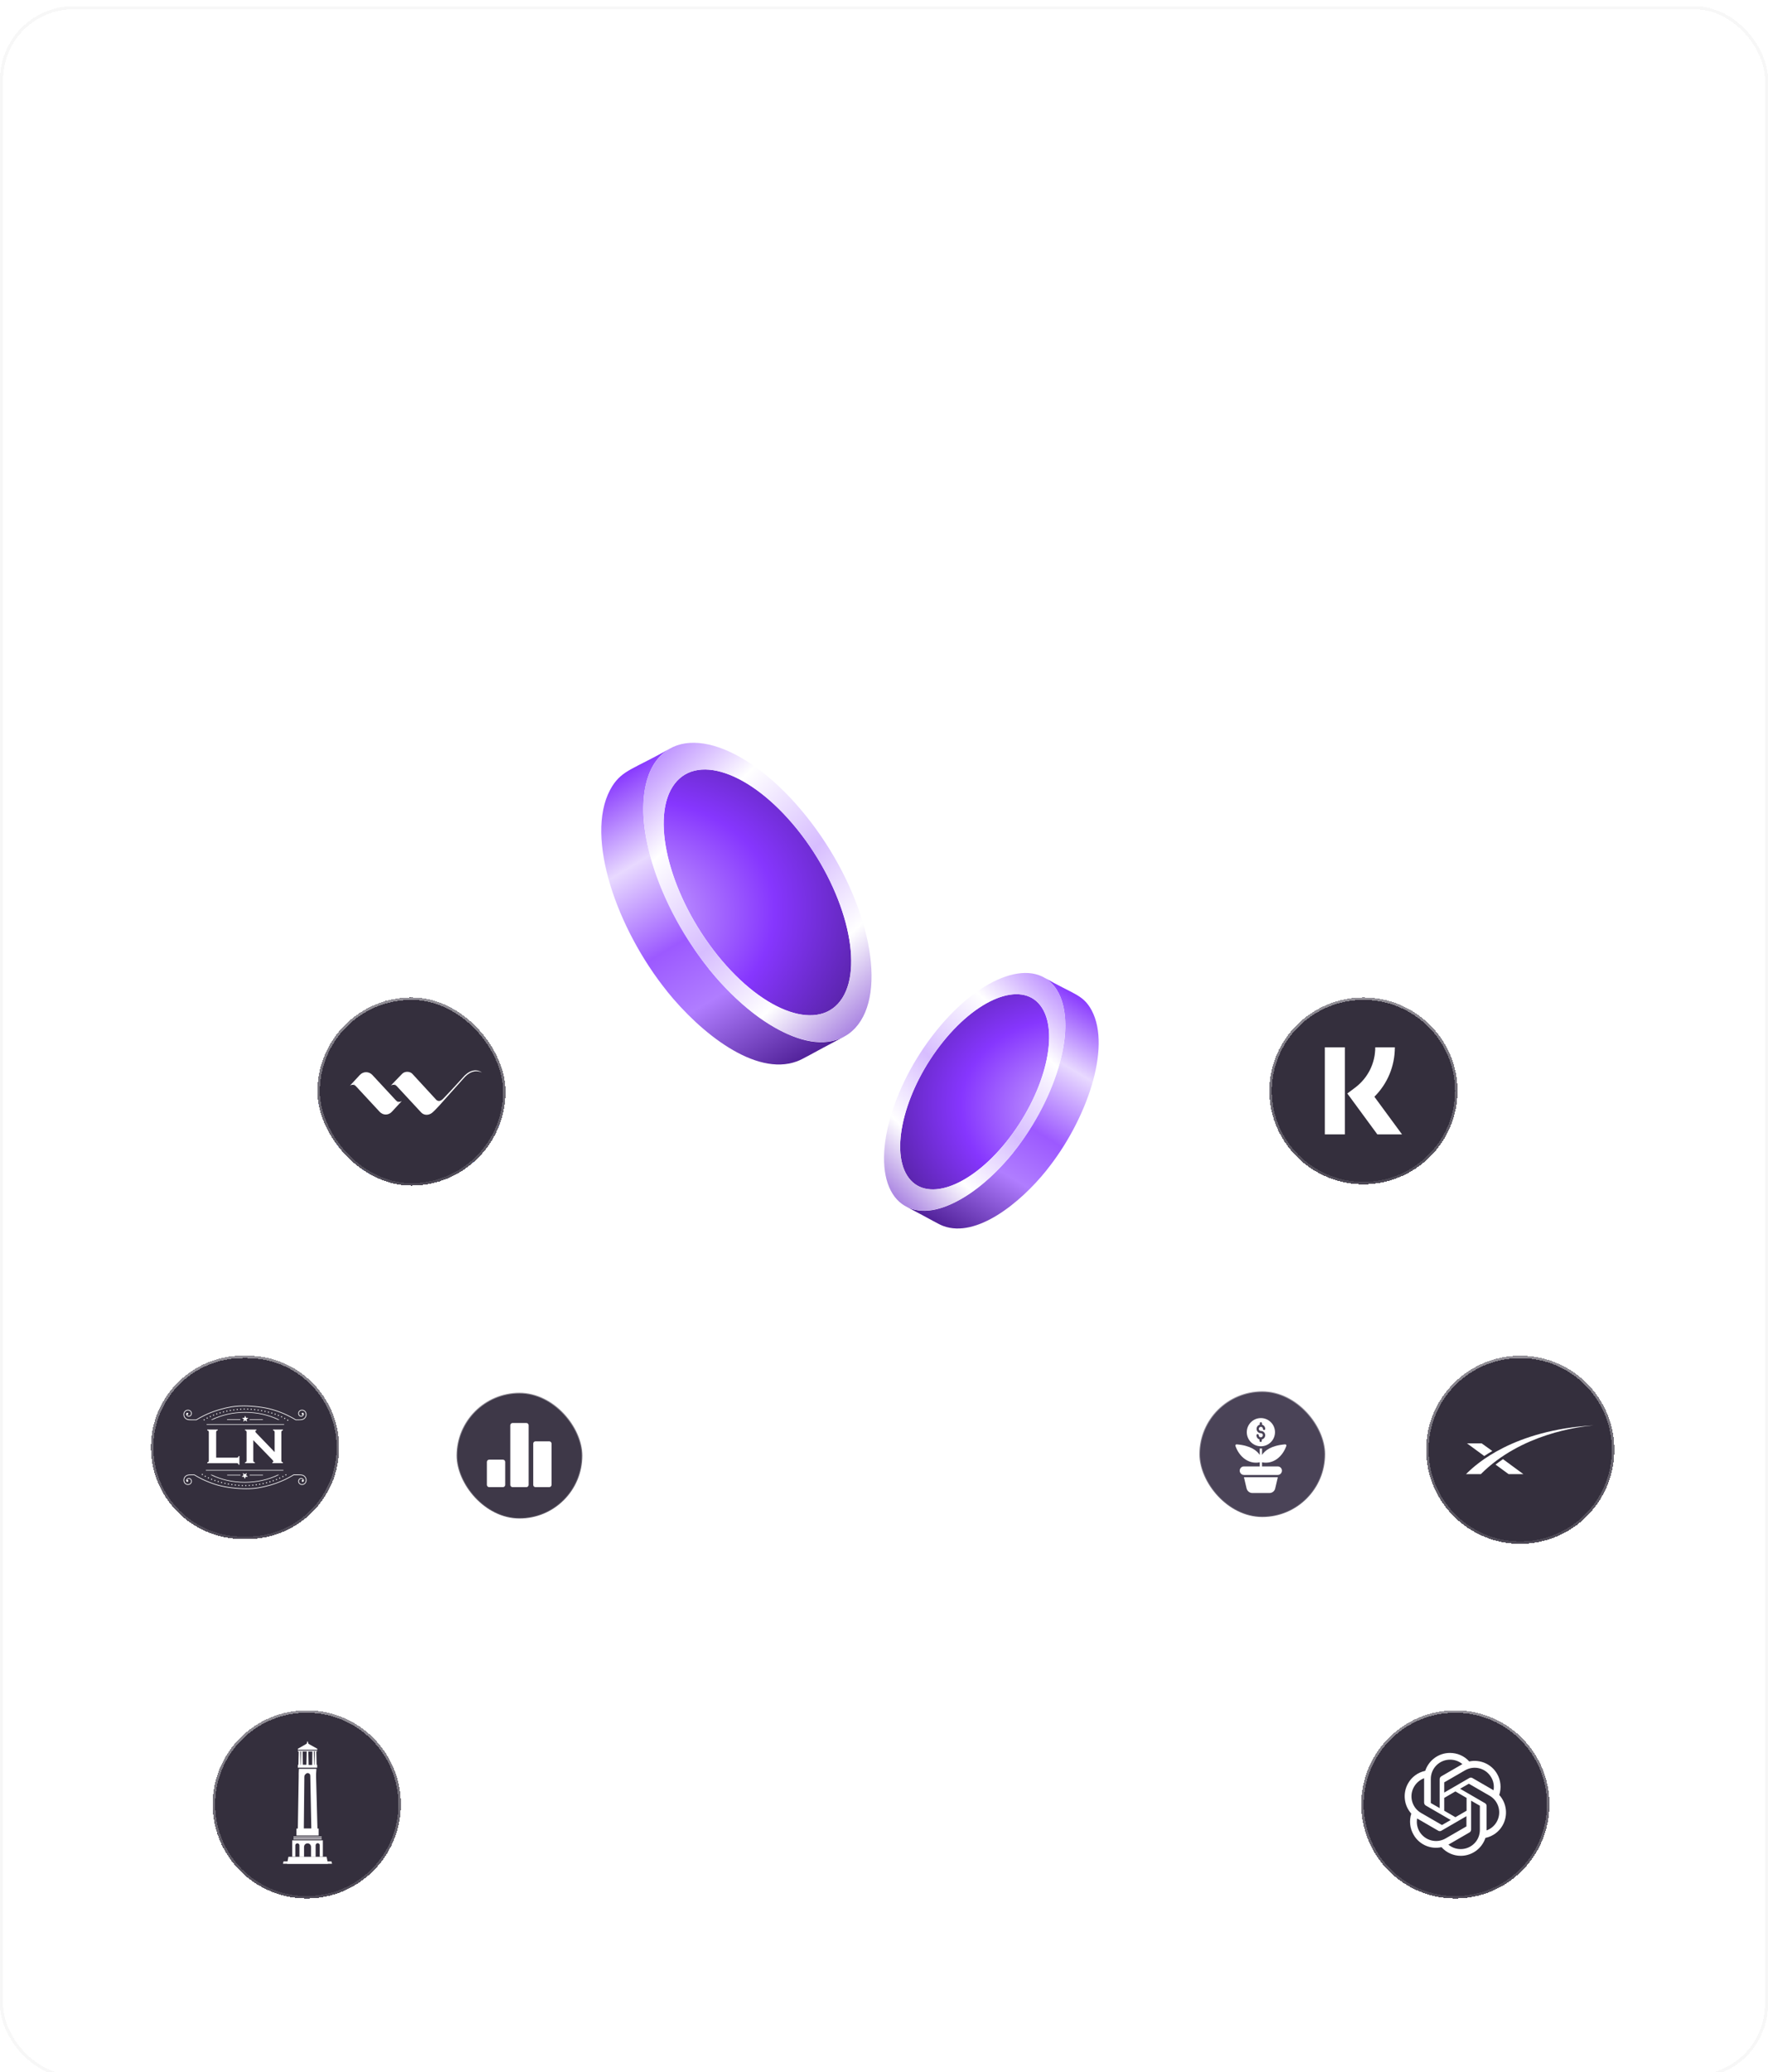 <svg width="576" height="675" viewBox="0 0 576 675" fill="none" xmlns="http://www.w3.org/2000/svg">
<g id="Bringing Liquidity to Illiquid Assets." filter="url(#filter0_d_810_428)">
<g clip-path="url(#clip0_810_428)">
<rect width="576" height="675" rx="24" fill="white" fill-opacity="0.06" shape-rendering="crispEdges"/>
<g id="Group 1410089391">
<g id="Frame 2085663258">
<rect x="81.25" y="281.25" width="414.5" height="414.5" rx="207.25" stroke="url(#paint0_linear_810_428)" stroke-width="0.5"/>
<g id="Frame 2085663252" filter="url(#filter1_d_810_428)">
<path d="M464.631 464.92C464.631 447.991 478.355 434.267 495.284 434.267C512.214 434.267 525.938 447.991 525.938 464.92C525.938 481.85 512.214 495.574 495.284 495.574C478.355 495.574 464.631 481.85 464.631 464.92Z" fill="#342F3D" shape-rendering="crispEdges"/>
<path d="M495.284 434.667C511.993 434.667 525.538 448.212 525.538 464.92C525.538 481.629 511.993 495.174 495.284 495.174C478.576 495.174 465.031 481.629 465.031 464.92C465.031 448.212 478.576 434.668 495.284 434.667Z" stroke="url(#paint1_linear_810_428)" stroke-width="0.8" shape-rendering="crispEdges"/>
<g id="Group 40716">
<path id="Vector" d="M482.711 462.84H477.927L483.562 466.968C484.381 466.411 485.332 465.822 486.183 465.33L482.711 462.84ZM489.656 467.984C488.837 468.541 488.018 469.164 487.232 469.753L491.491 472.866H496.307L489.656 467.984Z" fill="white"/>
<path id="Vector_2" d="M519.208 456.976C492.998 458.483 480.876 469.687 478.157 472.341L477.6 472.865H482.448C495.553 459.728 514.392 457.401 519.208 456.976Z" fill="white"/>
</g>
</g>
<g id="Frame 2085663245" filter="url(#filter2_d_810_428)">
<path d="M443.483 580.46C443.483 563.531 457.207 549.807 474.136 549.807C491.066 549.807 504.79 563.531 504.79 580.46C504.79 597.39 491.066 611.114 474.136 611.114C457.207 611.114 443.483 597.39 443.483 580.46Z" fill="#342F3D" shape-rendering="crispEdges"/>
<path d="M474.136 550.207C490.845 550.207 504.39 563.752 504.39 580.46C504.39 597.169 490.845 610.714 474.136 610.714C457.428 610.714 443.883 597.169 443.883 580.46C443.883 563.752 457.428 550.207 474.136 550.207Z" stroke="url(#paint2_linear_810_428)" stroke-width="0.8" shape-rendering="crispEdges"/>
<g id="Group">
<path id="Vector_3" d="M488.447 577.398C489.19 575.121 488.942 572.597 487.745 570.528C485.928 567.341 482.252 565.727 478.66 566.472C477.091 564.692 474.778 563.699 472.383 563.699C468.708 563.699 465.487 566.058 464.33 569.534C461.977 570.031 459.953 571.479 458.756 573.59C456.939 576.777 457.352 580.75 459.788 583.481C459.045 585.799 459.334 588.282 460.531 590.351C462.348 593.538 466.024 595.194 469.616 594.407C471.227 596.187 473.498 597.221 475.893 597.221C479.568 597.221 482.789 594.862 483.946 591.386C486.299 590.889 488.323 589.441 489.52 587.33C491.337 584.144 490.924 580.129 488.447 577.398ZM475.893 595.028C474.406 595.028 473.002 594.531 471.887 593.579C471.929 593.538 472.053 593.497 472.094 593.455L478.742 589.606C479.073 589.4 479.279 589.068 479.279 588.655V579.26L482.087 580.874C482.129 580.874 482.129 580.915 482.129 580.957V588.737C482.17 592.214 479.362 595.028 475.893 595.028ZM462.431 589.275C461.688 587.992 461.44 586.503 461.688 585.054C461.729 585.095 461.811 585.137 461.894 585.178L468.543 589.027C468.873 589.234 469.286 589.234 469.616 589.027L477.751 584.309V587.579C477.751 587.62 477.751 587.661 477.71 587.661L470.979 591.552C468.006 593.29 464.165 592.255 462.431 589.275ZM460.696 574.708C461.44 573.425 462.596 572.473 463.959 571.935V579.881C463.959 580.253 464.165 580.626 464.496 580.833L472.631 585.551L469.823 587.165C469.781 587.165 469.74 587.206 469.74 587.165L463.009 583.274C459.953 581.536 458.962 577.687 460.696 574.708ZM483.822 580.088L475.687 575.37L478.495 573.756C478.536 573.756 478.577 573.714 478.577 573.756L485.308 577.646C488.323 579.384 489.314 583.233 487.58 586.213C486.836 587.496 485.68 588.448 484.317 588.944V581.04C484.359 580.667 484.152 580.295 483.822 580.088ZM486.588 575.866C486.547 575.825 486.465 575.784 486.382 575.742L479.733 571.893C479.403 571.686 478.99 571.686 478.66 571.893L470.525 576.611V573.342C470.525 573.3 470.525 573.259 470.566 573.259L477.297 569.369C480.312 567.631 484.111 568.665 485.845 571.686C486.588 572.928 486.836 574.418 486.588 575.866ZM468.997 581.66L466.189 580.046C466.147 580.046 466.147 580.005 466.147 579.964V572.183C466.147 568.707 468.955 565.892 472.424 565.892C473.911 565.892 475.315 566.389 476.43 567.341C476.389 567.382 476.306 567.424 476.223 567.465L469.575 571.314C469.245 571.521 469.038 571.852 469.038 572.266V581.66H468.997ZM470.525 578.35L474.159 576.239L477.793 578.35V582.529L474.159 584.64L470.525 582.529V578.35Z" fill="white"/>
</g>
</g>
<g id="Frame 1410089376" filter="url(#filter3_d_810_428)">
<path d="M69.284 580.46C69.284 563.531 83.008 549.807 99.938 549.807C116.867 549.807 130.591 563.531 130.591 580.46C130.591 597.39 116.867 611.114 99.938 611.114C83.008 611.114 69.284 597.39 69.284 580.46Z" fill="#342F3D" shape-rendering="crispEdges"/>
<path d="M99.938 550.207C116.646 550.207 130.191 563.752 130.191 580.46C130.191 597.169 116.646 610.714 99.938 610.714C83.229 610.714 69.685 597.169 69.685 580.46C69.685 563.752 83.229 550.207 99.938 550.207Z" stroke="url(#paint3_linear_810_428)" stroke-width="0.8" shape-rendering="crispEdges"/>
<g id="Group 10458">
<g id="Group 41">
<g id="Group 40">
<g id="Group 39">
<g id="Group 38">
<g id="Group 35">
<path id="Path 109" d="M101.146 570.989V570.879C101.087 570.769 101.146 570.879 101.146 570.989Z" fill="white"/>
<path id="Path 110" d="M99.423 570.649V570.708C99.314 570.817 99.364 570.767 99.423 570.649Z" fill="white"/>
<path id="Path 112" d="M103.421 588.312L102.979 571.489V571.048V570.827V570.606V570.547L103.09 568.884H97.37L97.31 570.326V570.386V570.445V570.615V571.395L97.03 588.337H96.589V590.611H103.811V588.337H103.421V588.312ZM98.982 588.312L99.152 571.489C99.152 571.319 99.211 571.098 99.262 570.937C99.653 570.437 99.933 570.267 100.204 570.267C100.476 570.267 100.756 570.377 100.925 570.598L100.985 570.657C101.044 570.827 101.095 570.988 101.095 571.209L101.426 588.312H98.982Z" fill="white"/>
</g>
<g id="Group 37">
<g id="Group 36">
<path id="Rectangle 21" d="M104.778 590.943H95.612V591.223H104.778V590.943Z" fill="white"/>
<path id="Rectangle 22" d="M104.778 591.552H95.612V591.832H104.778V591.552Z" fill="white"/>
</g>
<path id="Path 113" d="M95.214 592.164V597.491H96.215V593.767C96.215 593.436 96.546 593.156 96.886 593.156C97.225 593.156 97.556 593.436 97.556 593.826V597.551H99.058V594.327C99.058 593.657 99.559 593.165 100.221 593.165C100.832 593.165 101.333 593.665 101.333 594.327V597.551H102.835V593.775C102.835 593.445 103.115 593.105 103.505 593.105C103.836 593.105 104.176 593.385 104.176 593.775V597.5H105.177V592.172H95.231L95.214 592.164Z" fill="white"/>
</g>
</g>
<path id="Path 114" d="M103.327 563.235V562.955H97.047V563.235H97.327L97.217 567.57H97.047V568.511H103.327V567.57H103.157L103.047 563.184H103.327V563.243V563.235ZM100.433 563.235H101.765L101.706 567.621H100.543L100.433 563.235ZM99.822 567.561H98.659L98.6 563.226H99.932L99.822 567.561ZM97.819 563.235H98.099L97.989 567.57H97.879L97.819 563.235ZM102.487 567.561H102.376L102.266 563.175H102.546L102.487 567.561Z" fill="white"/>
</g>
<path id="Path 115" d="M100.883 560.944L100.441 560.664L100.272 559.943H100.102L99.932 560.664L99.491 560.944L97.047 562.336V562.667H103.378V562.336L100.874 560.944H100.883Z" fill="white"/>
</g>
<path id="Path 116" d="M106.858 599.816H93.525L93.967 597.542H106.408L106.849 599.816H106.858Z" fill="white"/>
<path id="Path 117" d="M108.19 599.816H92.193L92.363 599.035H107.97L108.19 599.816Z" fill="white"/>
</g>
</g>
</g>
</g>
<g id="Frame 2085663257">
<rect x="122.514" y="323.693" width="330.793" height="330.793" rx="165.396" stroke="url(#paint4_linear_810_428)" stroke-width="0.5"/>
<g id="OBJECTS" clip-path="url(#clip1_810_428)">
<g id="Group_2">
<path id="Union" d="M218.033 242.001C216.275 243.049 214.627 244.601 213.363 246.478L213.094 246.893L212.866 247.266C210.556 251.148 209.656 255.962 209.58 261.1C209.366 277.989 219.654 299.626 230.995 313.719L230.968 313.732C242.35 327.878 261.823 342.781 274.976 335.757C263.693 341.673 261.722 343.033 259.574 343.818C246.007 348.777 228.184 334.474 217.33 320.994L217.344 320.986C200.891 300.556 190.588 270.825 198.746 255.394C198.961 254.973 199.195 254.571 199.448 254.169L199.449 254.168C202.838 248.825 206.511 248.582 218.033 242.001ZM218.033 242.001C218.195 241.904 218.357 241.811 218.521 241.723C218.357 241.818 218.194 241.909 218.033 242.001Z" fill="url(#paint5_linear_810_428)"/>
</g>
<path id="Vector_4" d="M219.107 254.361C226.252 243.045 244.485 249.268 259.75 268.224C274.996 287.18 281.594 311.823 274.45 323.139C267.305 334.455 249.072 328.232 233.807 309.276C218.561 290.32 211.962 265.677 219.107 254.361Z" fill="url(#paint6_radial_810_428)"/>
<path id="Vector_5" d="M262.541 263.762C243.957 240.651 221.82 233.107 213.094 246.893C204.387 260.679 212.391 290.607 230.975 313.718C249.559 336.83 271.716 344.393 280.422 330.587C289.129 316.782 281.125 286.873 262.541 263.762ZM274.429 323.139C267.285 334.455 249.052 328.232 233.786 309.276C218.54 290.32 211.942 265.677 219.087 254.361C226.232 243.045 244.464 249.267 259.73 268.224C274.976 287.18 281.574 311.823 274.429 323.139Z" fill="url(#paint7_linear_810_428)"/>
</g>
<g id="Frame 2085663241" filter="url(#filter4_d_810_428)">
<path d="M49.167 464.133C49.167 447.638 62.538 434.267 79.032 434.267H80.608C97.103 434.267 110.474 447.638 110.474 464.133C110.474 480.627 97.103 493.998 80.608 493.998H79.032C62.538 493.998 49.167 480.627 49.167 464.133Z" fill="#342F3D" shape-rendering="crispEdges"/>
<path d="M79.032 434.667H80.608C96.882 434.668 110.074 447.859 110.074 464.132C110.074 480.406 96.882 493.598 80.608 493.598H79.032C62.759 493.598 49.567 480.406 49.567 464.132C49.568 447.859 62.759 434.668 79.032 434.667Z" stroke="url(#paint8_linear_810_428)" stroke-width="0.8" shape-rendering="crispEdges"/>
<g id="Layer_1" clip-path="url(#clip2_810_428)">
<g id="Group_3">
<path id="Vector_6" d="M70.424 467.496H77.161C77.327 467.496 77.452 467.458 77.539 467.385C77.625 467.309 77.695 467.177 77.747 466.983H78.003V469.818H77.747C77.695 469.624 77.622 469.492 77.539 469.416C77.452 469.34 77.327 469.305 77.161 469.305H67.517V469.049C67.711 468.997 67.842 468.924 67.919 468.841C67.995 468.754 68.029 468.629 68.029 468.463V459.189C68.029 459.023 67.991 458.898 67.919 458.812C67.842 458.725 67.711 458.656 67.517 458.604V458.347H70.937V458.604C70.743 458.652 70.611 458.721 70.535 458.808C70.459 458.895 70.424 459.023 70.424 459.189V467.499V467.496Z" fill="white"/>
<path id="Vector_7" d="M82.526 461.795V468.459C82.526 468.626 82.564 468.75 82.637 468.837C82.713 468.924 82.845 468.993 83.039 469.045V469.301H79.819V469.045C80.013 468.993 80.145 468.92 80.221 468.837C80.298 468.75 80.332 468.626 80.332 468.459V459.175C80.332 459.016 80.294 458.891 80.221 458.804C80.145 458.718 80.013 458.649 79.819 458.597V458.34H83.545V458.597C83.316 458.655 83.198 458.78 83.198 458.967C83.198 459.096 83.274 459.238 83.423 459.394L89.471 465.68V459.175C89.471 459.016 89.433 458.891 89.36 458.804C89.284 458.718 89.152 458.649 88.958 458.597V458.34H92.177V458.597C91.983 458.649 91.852 458.721 91.775 458.804C91.699 458.891 91.664 459.012 91.664 459.175V468.459C91.664 468.626 91.702 468.75 91.775 468.837C91.852 468.924 91.983 468.993 92.177 469.045V469.301H88.726V469.045C88.951 468.996 89.062 468.882 89.062 468.698C89.062 468.591 88.93 468.404 88.667 468.137L82.522 461.795H82.526Z" fill="white"/>
</g>
<g id="Group_4">
<path id="Vector_8" d="M92.568 456.573H67.311V456.76H92.568V456.573Z" fill="white"/>
<g id="Group_5">
<path id="Vector_9" fill-rule="evenodd" clip-rule="evenodd" d="M79.957 453.956L80.127 454.483C80.138 454.514 80.165 454.535 80.2 454.535H80.751C80.785 454.535 80.813 454.556 80.824 454.587C80.834 454.618 80.824 454.653 80.796 454.673L80.349 454.999C80.321 455.02 80.311 455.055 80.321 455.086L80.494 455.613C80.505 455.644 80.494 455.678 80.467 455.699C80.439 455.72 80.404 455.72 80.377 455.699L79.93 455.373C79.902 455.353 79.867 455.353 79.84 455.373L79.392 455.699C79.365 455.72 79.33 455.72 79.302 455.699C79.275 455.678 79.264 455.644 79.275 455.613L79.448 455.086C79.458 455.055 79.448 455.02 79.42 454.999L78.973 454.673C78.945 454.653 78.935 454.618 78.945 454.587C78.956 454.556 78.984 454.535 79.018 454.535H79.573C79.607 454.535 79.635 454.514 79.645 454.483L79.815 453.956C79.826 453.925 79.853 453.904 79.888 453.904C79.923 453.904 79.95 453.925 79.961 453.956H79.957Z" fill="white"/>
<path id="Vector_10" fill-rule="evenodd" clip-rule="evenodd" d="M81.288 455.169V454.982H85.63V455.169H81.288ZM73.973 455.169V454.982H78.315V455.169H73.973Z" fill="white"/>
<g id="Group_6">
<path id="Vector_11" d="M99.773 452.889C99.648 452.511 99.381 452.22 99.052 452.054C98.723 451.887 98.328 451.846 97.95 451.97C97.773 452.029 97.621 452.126 97.496 452.248C97.368 452.376 97.271 452.528 97.209 452.698C97.188 452.757 97.174 452.816 97.16 452.875C97.115 453.135 97.16 453.391 97.271 453.603C97.41 453.863 97.645 454.053 97.933 454.105C98.092 454.133 98.248 454.123 98.39 454.074C98.532 454.029 98.657 453.949 98.754 453.845C98.855 453.738 98.924 453.61 98.952 453.461C98.986 453.263 98.966 453.003 98.761 452.903C98.716 452.882 98.664 452.868 98.609 452.872C98.425 452.875 98.279 453.027 98.283 453.211C98.286 453.395 98.519 453.537 98.623 453.537C98.727 453.537 98.674 453.533 98.699 453.526C98.674 453.589 98.636 453.644 98.591 453.693C98.519 453.769 98.425 453.828 98.321 453.863C98.214 453.897 98.092 453.908 97.975 453.887C97.756 453.849 97.576 453.696 97.472 453.499C97.382 453.329 97.347 453.121 97.382 452.913C97.392 452.868 97.403 452.82 97.42 452.771C97.469 452.636 97.548 452.508 97.652 452.407C97.753 452.31 97.877 452.23 98.019 452.185C98.338 452.081 98.671 452.113 98.948 452.255C99.225 452.393 99.451 452.639 99.555 452.962C99.627 453.18 99.648 453.405 99.624 453.62C99.569 454.109 99.27 454.57 98.837 454.812C98.363 455.076 97.77 455.076 97.177 455.072C97.039 455.072 96.9 455.072 96.758 455.072H96.394C93.996 453.61 91.387 452.463 88.621 451.686C85.925 450.931 82.338 450.525 79.403 450.525C76.468 450.525 74.375 450.931 71.682 451.686C68.916 452.463 66.307 453.613 63.909 455.072H62.869C62.731 455.072 62.592 455.072 62.45 455.072C61.861 455.072 61.268 455.072 60.793 454.812C60.36 454.573 60.062 454.112 60.007 453.62C59.983 453.405 60.007 453.18 60.076 452.962C60.18 452.643 60.405 452.397 60.682 452.255C60.96 452.116 61.292 452.081 61.611 452.185C61.753 452.234 61.878 452.31 61.979 452.407C62.083 452.511 62.162 452.636 62.211 452.771C62.228 452.82 62.242 452.868 62.249 452.913C62.287 453.121 62.249 453.329 62.159 453.499C62.055 453.696 61.875 453.845 61.656 453.887C61.535 453.908 61.417 453.897 61.31 453.863C61.202 453.828 61.109 453.769 61.039 453.693C60.994 453.644 60.956 453.589 60.932 453.526C60.956 453.533 60.904 453.533 61.008 453.537C61.112 453.537 61.344 453.395 61.348 453.211C61.351 453.027 61.206 452.875 61.022 452.872C60.967 452.872 60.918 452.882 60.87 452.903C60.665 453 60.641 453.26 60.679 453.461C60.707 453.61 60.776 453.741 60.877 453.845C60.974 453.949 61.102 454.029 61.24 454.074C61.383 454.119 61.538 454.133 61.698 454.105C61.986 454.053 62.225 453.863 62.36 453.603C62.471 453.391 62.519 453.131 62.471 452.875C62.46 452.816 62.443 452.757 62.422 452.698C62.363 452.528 62.266 452.372 62.135 452.248C62.01 452.126 61.857 452.029 61.681 451.97C61.303 451.846 60.911 451.887 60.582 452.054C60.253 452.22 59.986 452.511 59.861 452.889C59.778 453.138 59.754 453.395 59.782 453.641C59.847 454.223 60.215 454.774 60.741 455.041C61.244 455.297 61.85 455.294 62.45 455.294C62.595 455.294 62.741 455.294 62.886 455.294H63.975C66.369 453.825 68.979 452.674 71.741 451.898C74.416 451.146 76.489 450.744 79.403 450.744C82.317 450.744 85.887 451.146 88.562 451.898C91.328 452.674 93.934 453.825 96.328 455.287H96.335L96.744 455.29C96.89 455.29 97.035 455.29 97.181 455.29C97.78 455.29 98.387 455.29 98.889 455.037C99.416 454.771 99.783 454.223 99.849 453.637C99.877 453.391 99.853 453.135 99.77 452.885L99.773 452.889Z" fill="white"/>
<path id="Vector_12" d="M74.153 453.464C76.01 453.045 77.937 452.834 79.888 452.834C81.839 452.834 83.766 453.045 85.624 453.464C87.363 453.856 89.034 454.431 90.597 455.169H91.071L91.03 455.149C89.359 454.327 87.557 453.697 85.679 453.274C83.801 452.851 81.853 452.636 79.888 452.636C77.923 452.636 75.972 452.851 74.097 453.274C72.219 453.697 70.417 454.327 68.747 455.149L68.705 455.169H69.18C70.743 454.431 72.413 453.856 74.153 453.464Z" fill="white"/>
</g>
<g id="Group_7">
<path id="Vector_13" d="M66.508 455.356C66.46 455.356 66.411 455.338 66.377 455.3C66.342 455.266 66.321 455.217 66.321 455.169C66.321 455.121 66.342 455.072 66.377 455.038C66.446 454.969 66.57 454.969 66.639 455.038C66.674 455.072 66.695 455.121 66.695 455.169C66.695 455.217 66.674 455.266 66.639 455.3C66.605 455.335 66.556 455.356 66.508 455.356Z" fill="white"/>
<path id="Vector_14" d="M92.663 454.861C92.573 454.809 92.538 454.698 92.593 454.608C92.645 454.518 92.756 454.483 92.846 454.535C92.936 454.587 92.968 454.698 92.916 454.788C92.881 454.85 92.819 454.885 92.753 454.885C92.722 454.885 92.69 454.875 92.663 454.861ZM67.334 454.694C67.285 454.604 67.32 454.49 67.41 454.441C67.5 454.393 67.614 454.428 67.663 454.518C67.708 454.608 67.677 454.722 67.583 454.771C67.555 454.785 67.524 454.791 67.496 454.791C67.43 454.791 67.365 454.757 67.334 454.691V454.694ZM91.665 454.344C91.571 454.303 91.533 454.188 91.575 454.095C91.62 454.001 91.73 453.963 91.824 454.008C91.918 454.053 91.959 454.164 91.914 454.258C91.883 454.324 91.814 454.365 91.744 454.365C91.717 454.365 91.692 454.358 91.665 454.348V454.344ZM68.349 454.178C68.307 454.085 68.349 453.974 68.439 453.932C68.532 453.89 68.643 453.929 68.689 454.022C68.73 454.116 68.689 454.227 68.598 454.268C68.571 454.282 68.546 454.286 68.519 454.286C68.449 454.286 68.38 454.244 68.349 454.175V454.178ZM90.628 453.89C90.535 453.852 90.486 453.741 90.524 453.648C90.563 453.551 90.674 453.506 90.767 453.544C90.861 453.582 90.909 453.693 90.871 453.79C90.84 453.863 90.77 453.904 90.698 453.904C90.674 453.904 90.649 453.901 90.628 453.89ZM69.392 453.721C69.354 453.624 69.399 453.516 69.496 453.475C69.593 453.436 69.7 453.485 69.739 453.579C69.777 453.672 69.732 453.783 69.635 453.821C69.614 453.832 69.59 453.835 69.565 453.835C69.489 453.835 69.42 453.793 69.392 453.721ZM89.571 453.492C89.474 453.457 89.422 453.353 89.457 453.253C89.492 453.156 89.596 453.104 89.696 453.138C89.793 453.173 89.845 453.277 89.811 453.378C89.783 453.454 89.71 453.502 89.634 453.502C89.613 453.502 89.592 453.499 89.571 453.492ZM70.452 453.312C70.418 453.211 70.47 453.107 70.567 453.073C70.664 453.038 70.771 453.09 70.802 453.187C70.837 453.284 70.785 453.391 70.688 453.423C70.667 453.43 70.647 453.433 70.626 453.433C70.546 453.433 70.477 453.384 70.449 453.308L70.452 453.312ZM88.497 453.145C88.397 453.114 88.341 453.01 88.369 452.913C88.4 452.813 88.504 452.757 88.601 452.785C88.702 452.816 88.757 452.92 88.726 453.017C88.702 453.097 88.625 453.149 88.546 453.149C88.546 453.149 88.511 453.149 88.49 453.142L88.497 453.145ZM71.534 452.951C71.502 452.851 71.561 452.75 71.658 452.719C71.759 452.688 71.863 452.747 71.891 452.844C71.918 452.944 71.863 453.045 71.762 453.076C71.745 453.083 71.724 453.083 71.707 453.083C71.627 453.083 71.551 453.031 71.527 452.951H71.534ZM87.406 452.844C87.305 452.816 87.246 452.716 87.27 452.615C87.295 452.515 87.399 452.456 87.499 452.48C87.6 452.508 87.659 452.608 87.634 452.709C87.613 452.792 87.534 452.847 87.454 452.847C87.454 452.847 87.423 452.847 87.409 452.84L87.406 452.844ZM72.625 452.636C72.601 452.535 72.66 452.435 72.76 452.411C72.861 452.383 72.961 452.445 72.989 452.546C73.017 452.646 72.954 452.747 72.854 452.775C72.854 452.775 72.823 452.781 72.809 452.781C72.726 452.781 72.65 452.726 72.629 452.639L72.625 452.636ZM86.307 452.58C86.207 452.56 86.141 452.459 86.161 452.359C86.182 452.258 86.283 452.196 86.383 452.217C86.484 452.237 86.546 452.338 86.525 452.438C86.508 452.525 86.428 452.587 86.342 452.587C86.342 452.587 86.314 452.587 86.303 452.58H86.307ZM73.731 452.369C73.71 452.269 73.772 452.168 73.873 452.147C73.973 452.127 74.074 452.189 74.095 452.289C74.115 452.39 74.053 452.49 73.949 452.511C73.949 452.511 73.921 452.515 73.911 452.515C73.824 452.515 73.748 452.456 73.727 452.366L73.731 452.369ZM85.195 452.362C85.094 452.345 85.025 452.248 85.046 452.144C85.063 452.043 85.16 451.974 85.264 451.995C85.368 452.012 85.434 452.109 85.416 452.213C85.399 452.303 85.323 452.366 85.233 452.366C85.233 452.366 85.212 452.366 85.198 452.366L85.195 452.362ZM74.85 452.144C74.833 452.04 74.899 451.943 75.003 451.926C75.103 451.908 75.2 451.977 75.221 452.078C75.238 452.178 75.169 452.276 75.068 452.296C75.068 452.296 75.048 452.296 75.034 452.296C74.944 452.296 74.864 452.234 74.85 452.144ZM84.075 452.178C83.975 452.161 83.902 452.068 83.919 451.964C83.933 451.863 84.03 451.79 84.131 451.808C84.235 451.822 84.304 451.919 84.29 452.019C84.276 452.113 84.197 452.178 84.106 452.178C84.106 452.178 84.089 452.178 84.079 452.178H84.075ZM75.973 451.96C75.959 451.856 76.032 451.763 76.132 451.749C76.233 451.735 76.33 451.808 76.34 451.908C76.354 452.012 76.285 452.106 76.181 452.12C76.181 452.12 76.163 452.12 76.153 452.12C76.063 452.12 75.98 452.054 75.969 451.96H75.973ZM82.952 452.033C82.848 452.023 82.776 451.929 82.79 451.825C82.8 451.721 82.894 451.648 82.997 451.662C83.101 451.673 83.174 451.766 83.164 451.87C83.153 451.964 83.074 452.033 82.98 452.033H82.959H82.952ZM77.103 451.822C77.092 451.718 77.168 451.627 77.272 451.617C77.376 451.607 77.466 451.683 77.477 451.787C77.487 451.891 77.411 451.981 77.307 451.991C77.307 451.991 77.297 451.991 77.29 451.991C77.196 451.991 77.113 451.919 77.106 451.822H77.103ZM81.826 451.926C81.722 451.919 81.646 451.828 81.653 451.725C81.66 451.621 81.75 451.544 81.854 451.551C81.958 451.558 82.034 451.648 82.027 451.752C82.02 451.853 81.937 451.926 81.84 451.926C81.84 451.926 81.83 451.926 81.826 451.926ZM78.239 451.725C78.232 451.621 78.312 451.534 78.416 451.527C78.52 451.52 78.607 451.6 78.614 451.704C78.621 451.808 78.541 451.898 78.437 451.901H78.427C78.329 451.901 78.246 451.825 78.243 451.725H78.239ZM80.696 451.863C80.592 451.863 80.513 451.776 80.516 451.669C80.52 451.565 80.606 451.485 80.71 451.489C80.814 451.492 80.894 451.576 80.89 451.683C80.887 451.783 80.804 451.863 80.703 451.863H80.696ZM79.376 451.673C79.376 451.569 79.456 451.485 79.56 451.482C79.664 451.482 79.747 451.565 79.75 451.666C79.75 451.77 79.671 451.853 79.567 451.853H79.563C79.463 451.853 79.379 451.773 79.376 451.669V451.673Z" fill="white"/>
<path id="Vector_15" d="M93.718 455.48C93.67 455.48 93.622 455.459 93.587 455.425C93.57 455.407 93.556 455.387 93.549 455.363C93.542 455.338 93.535 455.318 93.535 455.293C93.535 455.242 93.556 455.197 93.591 455.162C93.642 455.11 93.725 455.093 93.794 455.121C93.819 455.131 93.839 455.145 93.857 455.162C93.891 455.197 93.912 455.245 93.912 455.293C93.912 455.318 93.905 455.342 93.898 455.363C93.891 455.383 93.877 455.404 93.86 455.425C93.843 455.442 93.822 455.456 93.798 455.463C93.777 455.473 93.753 455.477 93.729 455.477L93.718 455.48Z" fill="white"/>
</g>
</g>
</g>
<g id="Group_8">
<path id="Vector_16" d="M92.33 471.506H67.073V471.693H92.33V471.506Z" fill="white"/>
<g id="Group_9">
<path id="Vector_17" fill-rule="evenodd" clip-rule="evenodd" d="M79.684 474.309L79.514 473.782C79.504 473.751 79.476 473.73 79.441 473.73H78.89C78.856 473.73 78.828 473.709 78.817 473.678C78.807 473.647 78.817 473.612 78.845 473.592L79.292 473.266C79.32 473.245 79.33 473.21 79.32 473.179L79.147 472.653C79.136 472.621 79.147 472.587 79.174 472.566C79.202 472.545 79.237 472.545 79.264 472.566L79.712 472.892C79.739 472.912 79.774 472.912 79.802 472.892L80.249 472.566C80.276 472.545 80.311 472.545 80.339 472.566C80.367 472.587 80.377 472.621 80.367 472.653L80.193 473.179C80.183 473.21 80.193 473.245 80.221 473.266L80.668 473.592C80.696 473.612 80.706 473.647 80.696 473.678C80.685 473.709 80.658 473.73 80.623 473.73H80.069C80.034 473.73 80.006 473.751 79.996 473.782L79.826 474.309C79.816 474.34 79.788 474.361 79.753 474.361C79.719 474.361 79.691 474.34 79.68 474.309H79.684Z" fill="white"/>
<path id="Vector_18" fill-rule="evenodd" clip-rule="evenodd" d="M78.353 473.093V473.28H74.011V473.093H78.353ZM85.669 473.093V473.28H81.326V473.093H85.669Z" fill="white"/>
<g id="Group_10">
<path id="Vector_19" d="M59.868 475.376C59.993 475.754 60.26 476.045 60.589 476.212C60.919 476.378 61.314 476.42 61.691 476.295C61.868 476.236 62.02 476.139 62.145 476.018C62.273 475.889 62.37 475.737 62.433 475.567C62.454 475.508 62.468 475.449 62.481 475.39C62.526 475.13 62.481 474.874 62.37 474.663C62.232 474.403 61.996 474.212 61.709 474.16C61.549 474.132 61.393 474.143 61.251 474.191C61.109 474.236 60.984 474.316 60.887 474.42C60.787 474.527 60.718 474.656 60.69 474.805C60.655 475.002 60.676 475.262 60.88 475.363C60.925 475.383 60.977 475.397 61.033 475.394C61.217 475.39 61.362 475.238 61.359 475.054C61.355 474.871 61.123 474.728 61.019 474.728C60.915 474.728 60.967 474.732 60.943 474.739C60.967 474.676 61.005 474.621 61.05 474.572C61.123 474.496 61.217 474.437 61.321 474.403C61.428 474.368 61.549 474.358 61.667 474.378C61.885 474.417 62.066 474.569 62.169 474.767C62.26 474.936 62.294 475.144 62.26 475.352C62.249 475.397 62.239 475.446 62.221 475.494C62.173 475.629 62.093 475.758 61.989 475.858C61.889 475.955 61.764 476.035 61.622 476.08C61.303 476.184 60.971 476.153 60.693 476.011C60.416 475.872 60.191 475.626 60.087 475.304C60.014 475.085 59.993 474.86 60.017 474.645C60.073 474.157 60.371 473.696 60.804 473.453C61.279 473.19 61.871 473.19 62.464 473.193C62.603 473.193 62.741 473.193 62.883 473.193H63.247C65.645 474.656 68.255 475.803 71.02 476.579C73.716 477.334 77.303 477.74 80.239 477.74C83.174 477.74 85.267 477.334 87.96 476.579C90.725 475.803 93.335 474.652 95.733 473.193H96.772C96.911 473.193 97.049 473.193 97.192 473.193C97.781 473.193 98.373 473.193 98.848 473.453C99.281 473.692 99.579 474.153 99.635 474.645C99.659 474.86 99.635 475.085 99.566 475.304C99.462 475.623 99.236 475.869 98.959 476.011C98.682 476.149 98.349 476.184 98.03 476.08C97.888 476.031 97.763 475.955 97.663 475.858C97.559 475.754 97.479 475.629 97.431 475.494C97.413 475.446 97.4 475.397 97.393 475.352C97.355 475.144 97.393 474.936 97.483 474.767C97.587 474.569 97.767 474.42 97.985 474.378C98.106 474.358 98.224 474.368 98.332 474.403C98.439 474.437 98.533 474.496 98.602 474.572C98.647 474.621 98.685 474.676 98.71 474.739C98.685 474.732 98.737 474.732 98.633 474.728C98.529 474.728 98.297 474.871 98.294 475.054C98.29 475.238 98.436 475.39 98.619 475.394C98.675 475.394 98.723 475.383 98.772 475.363C98.976 475.266 99.001 475.006 98.963 474.805C98.935 474.656 98.865 474.524 98.765 474.42C98.668 474.316 98.54 474.236 98.401 474.191C98.259 474.146 98.103 474.132 97.944 474.16C97.656 474.212 97.417 474.403 97.282 474.663C97.171 474.874 97.122 475.134 97.171 475.39C97.181 475.449 97.198 475.508 97.219 475.567C97.278 475.737 97.375 475.893 97.507 476.018C97.632 476.139 97.784 476.236 97.961 476.295C98.339 476.42 98.73 476.378 99.059 476.212C99.389 476.045 99.656 475.754 99.78 475.376C99.864 475.127 99.888 474.871 99.86 474.624C99.794 474.042 99.427 473.491 98.9 473.224C98.398 472.968 97.791 472.971 97.192 472.971C97.046 472.971 96.9 472.971 96.755 472.971H95.667C93.272 474.441 90.663 475.591 87.901 476.368C85.225 477.12 83.153 477.522 80.239 477.522C77.324 477.522 73.755 477.12 71.079 476.368C68.314 475.591 65.708 474.441 63.313 472.978H63.306L62.897 472.975C62.752 472.975 62.606 472.975 62.461 472.975C61.861 472.975 61.255 472.975 60.752 473.228C60.225 473.495 59.858 474.042 59.792 474.628C59.764 474.874 59.789 475.13 59.872 475.38L59.868 475.376Z" fill="white"/>
<path id="Vector_20" d="M85.493 474.798C83.635 475.217 81.708 475.429 79.757 475.429C77.806 475.429 75.879 475.217 74.022 474.798C72.282 474.406 70.612 473.831 69.049 473.093H68.574L68.616 473.114C70.286 473.935 72.088 474.566 73.966 474.988C75.845 475.411 77.792 475.626 79.757 475.626C81.722 475.626 83.673 475.411 85.548 474.988C87.426 474.566 89.228 473.935 90.899 473.114L90.94 473.093H90.466C88.903 473.831 87.232 474.406 85.493 474.798Z" fill="white"/>
</g>
<g id="Group_11">
<path id="Vector_21" d="M93.133 472.909C93.181 472.909 93.23 472.926 93.264 472.964C93.299 472.999 93.32 473.047 93.32 473.096C93.32 473.144 93.299 473.192 93.264 473.227C93.195 473.296 93.071 473.296 93.002 473.227C92.967 473.192 92.946 473.144 92.946 473.096C92.946 473.047 92.967 472.999 93.002 472.964C93.036 472.93 93.085 472.909 93.133 472.909Z" fill="white"/>
<path id="Vector_22" d="M66.98 473.401C67.07 473.453 67.105 473.564 67.05 473.654C66.998 473.744 66.887 473.779 66.797 473.727C66.707 473.675 66.675 473.564 66.727 473.474C66.762 473.411 66.824 473.377 66.89 473.377C66.921 473.377 66.953 473.387 66.98 473.401ZM92.309 473.571C92.358 473.661 92.323 473.775 92.233 473.824C92.143 473.872 92.029 473.838 91.98 473.748C91.935 473.657 91.966 473.543 92.06 473.495C92.088 473.481 92.119 473.474 92.147 473.474C92.212 473.474 92.278 473.508 92.309 473.574V473.571ZM67.978 473.921C68.072 473.962 68.11 474.077 68.068 474.17C68.023 474.264 67.912 474.302 67.819 474.257C67.725 474.212 67.684 474.101 67.729 474.007C67.76 473.942 67.829 473.9 67.899 473.9C67.926 473.9 67.951 473.907 67.978 473.917V473.921ZM91.294 474.087C91.336 474.181 91.294 474.292 91.204 474.333C91.11 474.375 90.999 474.337 90.954 474.243C90.913 474.15 90.954 474.039 91.044 473.997C91.072 473.983 91.097 473.98 91.124 473.98C91.194 473.98 91.263 474.021 91.294 474.091V474.087ZM69.014 474.371C69.108 474.409 69.157 474.52 69.118 474.614C69.08 474.711 68.969 474.756 68.876 474.718C68.782 474.68 68.734 474.569 68.772 474.472C68.803 474.399 68.872 474.357 68.945 474.357C68.969 474.357 68.994 474.361 69.014 474.371ZM90.251 474.545C90.289 474.642 90.244 474.749 90.147 474.791C90.05 474.829 89.942 474.78 89.904 474.687C89.866 474.593 89.911 474.482 90.008 474.444C90.029 474.434 90.053 474.43 90.078 474.43C90.154 474.43 90.223 474.472 90.251 474.545ZM70.072 474.77C70.168 474.804 70.221 474.908 70.186 475.009C70.151 475.106 70.047 475.158 69.947 475.123C69.85 475.089 69.798 474.985 69.832 474.884C69.86 474.808 69.933 474.759 70.009 474.759C70.03 474.759 70.051 474.763 70.072 474.77ZM89.191 474.95C89.225 475.051 89.173 475.154 89.076 475.189C88.979 475.224 88.872 475.172 88.841 475.075C88.806 474.978 88.858 474.87 88.955 474.839C88.976 474.832 88.996 474.829 89.017 474.829C89.097 474.829 89.166 474.877 89.194 474.954L89.191 474.95ZM71.146 475.116C71.246 475.148 71.302 475.252 71.274 475.349C71.243 475.449 71.139 475.505 71.042 475.477C70.941 475.446 70.886 475.342 70.917 475.245C70.941 475.165 71.018 475.113 71.097 475.113C71.097 475.113 71.132 475.113 71.153 475.12L71.146 475.116ZM88.109 475.314C88.141 475.414 88.082 475.515 87.984 475.546C87.884 475.577 87.78 475.518 87.752 475.421C87.725 475.321 87.78 475.22 87.881 475.189C87.898 475.182 87.919 475.182 87.936 475.182C88.016 475.182 88.092 475.234 88.116 475.314H88.109ZM72.237 475.421C72.338 475.449 72.397 475.55 72.373 475.65C72.348 475.751 72.244 475.809 72.144 475.785C72.043 475.757 71.984 475.657 72.009 475.556C72.029 475.473 72.109 475.418 72.189 475.418C72.189 475.418 72.22 475.418 72.234 475.425L72.237 475.421ZM87.018 475.626C87.042 475.726 86.983 475.827 86.882 475.851C86.782 475.879 86.681 475.816 86.654 475.716C86.626 475.615 86.688 475.515 86.789 475.487C86.789 475.487 86.82 475.48 86.834 475.48C86.917 475.48 86.993 475.536 87.014 475.622L87.018 475.626ZM73.336 475.681C73.436 475.702 73.502 475.803 73.481 475.903C73.461 476.004 73.36 476.066 73.26 476.045C73.159 476.024 73.097 475.924 73.118 475.823C73.135 475.737 73.215 475.674 73.301 475.674C73.301 475.674 73.329 475.674 73.339 475.681H73.336ZM85.912 475.896C85.933 475.997 85.871 476.097 85.77 476.118C85.67 476.139 85.569 476.076 85.548 475.976C85.528 475.875 85.59 475.775 85.694 475.754C85.694 475.754 85.722 475.751 85.732 475.751C85.819 475.751 85.895 475.809 85.916 475.9L85.912 475.896ZM74.448 475.903C74.549 475.92 74.618 476.017 74.597 476.121C74.58 476.222 74.483 476.291 74.379 476.27C74.275 476.253 74.209 476.156 74.227 476.052C74.244 475.962 74.32 475.9 74.41 475.9C74.41 475.9 74.431 475.9 74.445 475.9L74.448 475.903ZM84.793 476.121C84.81 476.225 84.744 476.322 84.64 476.34C84.54 476.357 84.443 476.288 84.422 476.187C84.405 476.087 84.474 475.99 84.575 475.969C84.575 475.969 84.595 475.969 84.609 475.969C84.699 475.969 84.779 476.031 84.793 476.121ZM75.568 476.087C75.668 476.104 75.741 476.198 75.724 476.302C75.71 476.402 75.613 476.475 75.512 476.458C75.408 476.444 75.339 476.347 75.353 476.246C75.367 476.153 75.446 476.087 75.537 476.087C75.537 476.087 75.554 476.087 75.564 476.087H75.568ZM83.67 476.302C83.684 476.406 83.611 476.499 83.511 476.513C83.41 476.527 83.313 476.454 83.303 476.354C83.289 476.25 83.358 476.156 83.462 476.142C83.462 476.142 83.479 476.142 83.49 476.142C83.58 476.142 83.663 476.208 83.674 476.302H83.67ZM76.691 476.232C76.794 476.243 76.867 476.336 76.853 476.44C76.843 476.544 76.749 476.617 76.645 476.603C76.541 476.593 76.469 476.499 76.479 476.395C76.49 476.302 76.569 476.232 76.663 476.232H76.684H76.691ZM82.54 476.444C82.551 476.548 82.474 476.638 82.371 476.648C82.266 476.659 82.176 476.582 82.166 476.478C82.156 476.374 82.232 476.284 82.336 476.274C82.336 476.274 82.346 476.274 82.353 476.274C82.447 476.274 82.53 476.347 82.537 476.444H82.54ZM77.817 476.34C77.921 476.347 77.997 476.437 77.99 476.541C77.983 476.645 77.893 476.721 77.789 476.714C77.685 476.707 77.609 476.617 77.616 476.513C77.623 476.412 77.706 476.34 77.803 476.34C77.803 476.34 77.813 476.34 77.817 476.34ZM81.404 476.541C81.41 476.645 81.331 476.731 81.227 476.738C81.123 476.745 81.036 476.665 81.029 476.561C81.022 476.458 81.102 476.367 81.206 476.364H81.216C81.314 476.364 81.397 476.44 81.4 476.541H81.404ZM78.947 476.399C79.05 476.399 79.13 476.485 79.127 476.593C79.123 476.697 79.037 476.776 78.933 476.773C78.829 476.769 78.749 476.686 78.752 476.579C78.756 476.478 78.839 476.399 78.94 476.399H78.947ZM80.267 476.589C80.267 476.693 80.187 476.776 80.083 476.78C79.979 476.78 79.896 476.697 79.893 476.596C79.893 476.492 79.972 476.409 80.076 476.409H80.08C80.18 476.409 80.263 476.489 80.267 476.593V476.589Z" fill="white"/>
<path id="Vector_23" d="M65.922 472.784C65.971 472.784 66.019 472.805 66.053 472.839C66.071 472.857 66.085 472.878 66.091 472.902C66.098 472.926 66.105 472.947 66.105 472.971C66.105 473.023 66.085 473.068 66.05 473.102C65.998 473.154 65.915 473.171 65.846 473.144C65.822 473.133 65.801 473.12 65.784 473.102C65.749 473.068 65.728 473.019 65.728 472.971C65.728 472.947 65.735 472.922 65.742 472.902C65.749 472.881 65.763 472.86 65.78 472.839C65.798 472.822 65.818 472.808 65.843 472.801C65.863 472.791 65.888 472.788 65.912 472.788L65.922 472.784Z" fill="white"/>
</g>
</g>
</g>
</g>
</g>
<g id="Frame 2085663253" filter="url(#filter5_d_810_428)">
<path d="M413.545 347.991C413.545 331.178 427.386 317.548 444.198 317.548C461.011 317.548 474.852 331.178 474.852 347.991C474.852 364.803 461.011 378.433 444.198 378.433C427.386 378.433 413.545 364.803 413.545 347.991Z" fill="#342F3D" shape-rendering="crispEdges"/>
<path d="M444.198 317.949C460.794 317.949 474.452 331.402 474.452 347.991C474.452 364.579 460.794 378.033 444.198 378.033C427.603 378.033 413.945 364.579 413.945 347.991C413.945 331.403 427.603 317.949 444.198 317.949Z" stroke="url(#paint9_linear_810_428)" stroke-width="0.8" shape-rendering="crispEdges"/>
<g id="Group 40718">
<path id="Vector_24" d="M454.427 333.801H448.047C448.047 339.036 445.643 343.814 441.466 346.961L438.949 348.849L448.733 362.181H456.773L447.761 349.908C452.023 345.674 454.427 339.952 454.427 333.801Z" fill="white"/>
<path id="Vector_25" d="M438.147 333.8H431.624V362.181H438.147V333.8Z" fill="white"/>
</g>
</g>
<g id="Frame 2085663254" filter="url(#filter6_d_810_428)">
<rect x="103.4" y="317.548" width="61.307" height="61.307" rx="30.653" fill="white" shape-rendering="crispEdges"/>
<rect x="103.8" y="317.948" width="60.508" height="60.508" rx="30.254" stroke="url(#paint10_linear_810_428)" stroke-width="0.799" shape-rendering="crispEdges"/>
<g id="Group_12">
<g id="Group_13">
<path id="Vector_26" d="M132.571 351.733L130.494 353.973C129.559 354.98 128.03 354.98 127.096 353.973L119.493 345.773L121.504 343.602C122.476 342.555 124.063 342.555 125.036 343.602L132.571 351.73V351.733Z" fill="#010101"/>
<path id="Vector_27" d="M119.493 345.776L118.727 346.603C118.727 346.603 119.646 345.944 120.412 346.768L119.493 345.776Z" fill="#010101"/>
<path id="Vector_28" d="M132.574 351.733L133.34 350.906C133.34 350.906 132.42 351.565 131.654 350.74L132.574 351.733Z" fill="#010101"/>
</g>
<g id="Group_14">
<path id="Vector_29" d="M150.431 344.374C150.431 344.374 146.63 348.591 144.877 350.355C144.184 351.019 143.51 351.089 142.974 350.552L136.247 343.243C135.571 342.567 134.196 342.488 133.409 343.275L130.995 345.767L138.743 354.124C139.596 355.047 140.951 354.995 141.903 354.188C143.008 353.251 145.231 350.668 145.231 350.668C145.231 350.668 148.313 347.209 149.825 345.541L150.649 344.612C152.079 342.909 153.846 342.006 155.875 342.915C154.049 341.629 151.978 342.508 150.425 344.374H150.431Z" fill="#010101"/>
<path id="Vector_30" d="M130.996 345.767L130.229 346.594C130.229 346.594 131.149 345.935 131.915 346.759L130.996 345.767Z" fill="#010101"/>
</g>
</g>
</g>
</g>
<g id="Frame 2085663259">
<rect x="164.957" y="366.136" width="245.906" height="245.906" rx="122.953" stroke="url(#paint11_linear_810_428)" stroke-width="0.5"/>
<g id="Frame 2085663254_2" filter="url(#filter7_d_810_428)">
<rect x="103.4" y="317.548" width="61.307" height="61.307" rx="30.653" fill="#342F3D" shape-rendering="crispEdges"/>
<rect x="103.8" y="317.948" width="60.507" height="60.507" rx="30.253" stroke="url(#paint12_linear_810_428)" stroke-width="0.8" shape-rendering="crispEdges"/>
<g id="Group_15">
<g id="Group 1410089390">
<g id="Group_16">
<path id="Vector_31" d="M130.045 352.235L127.639 354.83C126.557 355.996 124.785 355.996 123.703 354.83L114.898 345.333L117.227 342.819C118.353 341.606 120.191 341.606 121.317 342.819L130.045 352.232V352.235Z" fill="white"/>
<path id="Vector_32" d="M114.898 345.336L114.011 346.294C114.011 346.294 115.076 345.531 115.963 346.485L114.898 345.336Z" fill="white"/>
<path id="Vector_33" d="M130.048 352.235L130.935 351.277C130.935 351.277 129.87 352.04 128.982 351.086L130.048 352.235Z" fill="white"/>
</g>
<g id="Group_17">
<path id="Vector_34" d="M150.728 343.713C150.728 343.713 146.326 348.596 144.296 350.639C143.493 351.409 142.713 351.489 142.092 350.868L134.302 342.402C133.518 341.619 131.926 341.529 131.015 342.439L128.219 345.326L137.192 355.005C138.18 356.073 139.749 356.013 140.851 355.079C142.132 353.993 144.706 351.002 144.706 351.002C144.706 351.002 148.275 346.996 150.026 345.064L150.98 343.989C152.637 342.016 154.684 340.971 157.033 342.023C154.919 340.534 152.52 341.552 150.722 343.713H150.728Z" fill="white"/>
<path id="Vector_35" d="M128.219 345.326L127.332 346.284C127.332 346.284 128.397 345.521 129.285 346.476L128.219 345.326Z" fill="white"/>
</g>
</g>
</g>
</g>
<g id="Frame 1410089463">
<rect x="148.746" y="451.746" width="40.986" height="40.99" rx="20.493" fill="#3E3848"/>
<rect x="148.746" y="451.746" width="40.986" height="40.99" rx="20.493" stroke="url(#paint13_linear_810_428)" stroke-width="0.537"/>
<g id="fi_2567943">
<path id="Union_2" d="M163.848 473.565C164.26 473.565 164.595 473.9 164.595 474.312V481.776C164.595 482.188 164.26 482.522 163.848 482.522H159.369C158.957 482.522 158.623 482.188 158.623 481.776V474.312C158.623 473.9 158.957 473.565 159.369 473.565H163.848ZM171.478 461.623C171.89 461.623 172.223 461.957 172.224 462.369V481.776C172.223 482.188 171.89 482.522 171.478 482.522H166.999C166.587 482.522 166.253 482.188 166.253 481.776V462.369C166.253 461.957 166.587 461.623 166.999 461.623H171.478ZM178.941 467.594C179.354 467.594 179.688 467.928 179.688 468.34V481.776C179.688 482.188 179.354 482.522 178.941 482.522H174.463C174.051 482.522 173.717 482.188 173.717 481.776V468.34C173.717 467.928 174.051 467.594 174.463 467.594H178.941Z" fill="white"/>
</g>
</g>
<g id="Frame 2085663263">
<rect x="390.746" y="451.268" width="40.986" height="40.986" rx="20.493" fill="#4A4357"/>
<rect x="390.746" y="451.268" width="40.986" height="40.986" rx="20.493" stroke="url(#paint14_linear_810_428)" stroke-width="0.537"/>
<g id="Group 40679">
<g id="fi_9964464" clip-path="url(#clip3_810_428)">
<g id="Group_18">
<path id="Union_3" d="M415.456 482.919C415.271 483.809 414.492 484.439 413.566 484.439H408.009C407.119 484.439 406.341 483.809 406.119 482.919L405.266 479.289H416.307L415.456 482.919ZM418.679 468.582C418.827 468.582 418.938 468.618 419.013 468.729C419.087 468.803 419.124 468.952 419.087 469.063C417.938 472.397 414.974 475.176 411.158 474.435V475.769H416.27C417.011 475.769 417.641 476.362 417.641 477.14C417.641 477.918 417.048 478.547 416.27 478.547H405.266C404.526 478.547 403.897 477.918 403.896 477.177C403.896 476.399 404.489 475.769 405.266 475.769H410.417V474.435C406.564 475.176 403.6 472.36 402.488 469.063C402.451 468.952 402.488 468.84 402.562 468.729C402.637 468.618 402.784 468.582 402.895 468.582C407.453 468.952 409.491 470.619 410.417 472.027V469.915C410.639 469.952 410.936 469.952 411.158 469.915V472.027C412.047 470.619 414.122 468.952 418.679 468.582ZM410.787 460.023C413.306 460.023 415.381 462.06 415.382 464.617C415.382 467.136 413.343 469.211 410.787 469.211C408.231 469.211 406.193 467.136 406.193 464.617C406.193 462.097 408.231 460.023 410.787 460.023ZM410.787 461.357C410.565 461.357 410.417 461.542 410.417 461.727V462.171C409.824 462.32 409.379 462.876 409.379 463.542C409.379 464.321 410.009 464.951 410.787 464.951C411.157 464.951 411.454 465.247 411.417 465.618C411.417 465.988 411.12 466.285 410.75 466.285C410.38 466.285 410.083 465.988 410.083 465.618C410.083 465.395 409.898 465.247 409.713 465.247C409.528 465.247 409.342 465.395 409.342 465.618C409.342 466.284 409.75 466.804 410.343 466.989V467.433C410.343 467.655 410.528 467.803 410.713 467.803C410.898 467.803 411.084 467.655 411.084 467.433V466.989C411.714 466.84 412.195 466.284 412.195 465.618C412.195 464.84 411.565 464.209 410.787 464.209C410.417 464.209 410.12 463.913 410.12 463.542C410.12 463.209 410.38 462.876 410.75 462.875H410.824C411.157 462.875 411.454 463.172 411.454 463.542C411.454 463.765 411.639 463.913 411.824 463.914C412.046 463.914 412.195 463.765 412.195 463.542C412.195 462.876 411.75 462.32 411.157 462.171V461.727C411.157 461.542 410.972 461.357 410.787 461.357Z" fill="white"/>
</g>
</g>
</g>
</g>
<g id="OBJECTS_2" clip-path="url(#clip4_810_428)">
<g id="Group_19">
<path id="Union_4" d="M344.28 320.475C346.249 323.608 347.009 327.547 347.071 331.759C347.242 345.172 339.07 362.357 330.063 373.549L330.085 373.56C321.045 384.795 305.578 396.633 295.132 391.053C304.093 395.752 305.659 396.832 307.364 397.456C318.14 401.394 332.296 390.035 340.916 379.329L340.905 379.323C353.973 363.097 362.156 339.483 355.676 327.227C355.505 326.893 355.319 326.573 355.117 326.254L344.28 320.475ZM340.319 316.565C341.832 317.458 343.243 318.822 344.28 320.475L355.118 326.254C352.423 322.003 349.502 321.815 340.319 316.565ZM340.319 316.565C340.203 316.497 340.087 316.431 339.971 316.369C340.087 316.436 340.204 316.5 340.319 316.565Z" fill="url(#paint15_linear_810_428)"/>
</g>
<path id="Vector_36" d="M339.505 326.406C333.831 317.418 319.35 322.361 307.225 337.416C295.116 352.472 289.876 372.044 295.55 381.031C301.225 390.019 315.706 385.077 327.83 370.021C339.939 354.966 345.18 335.393 339.505 326.406Z" fill="url(#paint16_radial_810_428)"/>
<path id="Vector_37" d="M305.008 333.873C319.768 315.517 337.35 309.525 344.281 320.475C351.196 331.424 344.839 355.194 330.079 373.549C315.319 391.905 297.721 397.912 290.806 386.947C283.892 375.983 290.248 352.228 305.008 333.873ZM295.566 381.031C301.241 390.019 315.722 385.077 327.846 370.021C339.955 354.966 345.195 335.393 339.521 326.406C333.846 317.418 319.365 322.361 307.241 337.416C295.132 352.472 289.892 372.044 295.566 381.031Z" fill="url(#paint17_linear_810_428)"/>
</g>
</g>
<path id="Union_5" d="M287.496 427.193C288.291 427.193 289.085 427.239 289.88 427.269C290.057 427.277 290.239 427.276 290.416 427.284L290.638 427.294C291.649 427.346 292.653 427.432 293.658 427.535C293.841 427.553 294.025 427.567 294.208 427.587C295.169 427.693 296.122 427.828 297.077 427.978C297.372 428.024 297.668 428.069 297.96 428.119C298.822 428.268 299.681 428.441 300.535 428.626C300.904 428.706 301.274 428.788 301.642 428.875C302.244 429.017 302.845 429.16 303.443 429.321V429.31L304.607 429.644H304.609C304.779 429.695 304.948 429.759 305.119 429.809C305.967 430.062 306.81 430.332 307.648 430.623C308.104 430.78 308.554 430.944 309.006 431.113C309.72 431.38 310.429 431.658 311.132 431.951C311.65 432.168 312.165 432.391 312.677 432.622C313.312 432.907 313.942 433.202 314.567 433.51C315.132 433.787 315.689 434.074 316.243 434.367C316.54 434.526 316.846 434.664 317.141 434.827L318.202 435.414L318.183 435.434C318.593 435.671 318.999 435.916 319.403 436.161C319.992 436.521 320.572 436.891 321.151 437.27C321.633 437.586 322.113 437.906 322.587 438.235C323.084 438.583 323.572 438.942 324.06 439.303C324.221 439.422 324.383 439.533 324.542 439.653C324.924 439.942 325.304 440.234 325.679 440.533C326.041 440.82 326.393 441.121 326.749 441.417C327.206 441.796 327.679 442.161 328.125 442.554C328.255 442.667 328.373 442.794 328.501 442.908L328.729 443.11C328.732 443.111 328.733 443.112 328.733 443.112C328.735 443.114 328.737 443.115 328.737 443.115C329.362 443.673 329.97 444.258 330.571 444.848C330.699 444.975 330.836 445.089 330.962 445.216C331.252 445.505 331.519 445.815 331.802 446.11C332.208 446.534 332.622 446.952 333.01 447.387L333.147 447.541C333.661 448.111 334.154 448.697 334.646 449.286C334.989 449.694 335.33 450.102 335.664 450.519C336.015 450.963 336.355 451.416 336.695 451.87C337.147 452.473 337.591 453.079 338.023 453.7C338.256 454.037 338.485 454.379 338.711 454.72C339.226 455.494 339.722 456.277 340.203 457.073C340.335 457.294 340.468 457.517 340.598 457.74C340.635 457.8 340.671 457.858 340.705 457.919L340.733 457.893L341.313 458.941C341.315 458.945 341.32 458.948 341.32 458.952C341.583 459.426 341.812 459.918 342.061 460.4C342.198 460.659 342.332 460.92 342.462 461.183C342.891 462.037 343.295 462.899 343.68 463.773C343.833 464.119 343.984 464.463 344.13 464.81C344.46 465.598 344.773 466.391 345.07 467.192C345.241 467.646 345.405 468.102 345.564 468.562C345.813 469.281 346.047 470.007 346.268 470.736C346.352 471.019 346.456 471.295 346.539 471.578L346.875 472.744H346.85V472.75C346.967 473.184 347.073 473.62 347.179 474.055C347.36 474.791 347.523 475.53 347.675 476.273C347.77 476.733 347.862 477.191 347.947 477.651C348.088 478.427 348.209 479.209 348.319 479.992C348.363 480.301 348.427 480.605 348.465 480.914C348.485 481.074 348.492 481.238 348.512 481.4C348.6 482.149 348.665 482.903 348.725 483.656C348.757 484.058 348.809 484.458 348.833 484.862L348.877 485.632V485.639L348.916 486.384C348.992 488.143 348.979 489.922 348.877 491.673L348.837 492.374C348.815 492.763 348.769 493.153 348.739 493.543C348.675 494.39 348.598 495.234 348.498 496.08C348.464 496.371 348.422 496.66 348.381 496.952C348.245 497.966 348.085 498.981 347.899 499.992C347.864 500.171 347.828 500.349 347.794 500.528C347.575 501.649 347.326 502.766 347.045 503.878C347.023 503.96 347.003 504.04 346.983 504.12C346.946 504.267 346.911 504.412 346.873 504.558H346.911L346.575 505.723C346.408 506.302 346.203 506.868 346.018 507.443C345.964 507.616 345.908 507.789 345.851 507.962C345.528 508.942 345.179 509.911 344.805 510.873C344.685 511.182 344.564 511.489 344.439 511.797C344.114 512.6 343.77 513.394 343.409 514.181C343.2 514.642 342.985 515.098 342.764 515.553C342.453 516.193 342.129 516.825 341.795 517.452C341.641 517.741 341.508 518.039 341.349 518.324L340.763 519.386L340.741 519.367C340.528 519.736 340.309 520.102 340.088 520.466C339.67 521.157 339.236 521.838 338.789 522.512C338.545 522.878 338.304 523.244 338.055 523.604C337.603 524.255 337.131 524.895 336.653 525.532C336.359 525.922 336.07 526.311 335.768 526.695C335.324 527.259 334.86 527.808 334.394 528.359C334.097 528.71 333.814 529.07 333.51 529.414L333.039 529.944C333.037 529.946 333.035 529.948 333.035 529.948C331.803 531.328 330.414 532.719 328.795 534.187L328.174 534.748C327.791 535.085 327.388 535.397 326.999 535.724C326.557 536.094 326.119 536.466 325.669 536.823C325.159 537.227 324.64 537.614 324.118 538.002C323.628 538.367 323.136 538.729 322.636 539.079C322.154 539.416 321.663 539.744 321.171 540.067C320.585 540.453 319.994 540.826 319.397 541.192C319.012 541.427 318.626 541.66 318.236 541.887L318.26 541.912L317.199 542.499C316.853 542.691 316.493 542.854 316.144 543.039C315.638 543.306 315.13 543.567 314.616 543.82C314.007 544.117 313.396 544.405 312.78 544.684C312.183 544.953 311.584 545.214 310.979 545.466C310.431 545.69 309.883 545.908 309.329 546.119C308.649 546.378 307.968 546.625 307.281 546.858C306.763 547.035 306.242 547.201 305.717 547.364C305.346 547.48 304.98 547.617 304.605 547.725L303.439 548.063V548.029C303.023 548.142 302.607 548.248 302.19 548.35C301.448 548.533 300.703 548.698 299.954 548.852C299.425 548.963 298.897 549.068 298.367 549.165C297.772 549.269 297.175 549.361 296.575 549.45C296.332 549.486 296.09 549.532 295.845 549.566C295.385 549.628 294.925 549.685 294.465 549.737C294.079 549.779 293.692 549.811 293.304 549.847C292.661 549.909 292.02 549.992 291.375 550.032C291.16 550.046 290.943 550.041 290.726 550.052L290.515 550.064C290.086 550.088 289.623 550.086 289.181 550.1C288.618 550.116 288.056 550.155 287.494 550.155C287.267 550.155 287.042 550.134 286.815 550.133C286.07 550.122 285.31 550.103 284.512 550.064L284.284 550.052C283.322 550.002 282.363 549.915 281.407 549.821C281.184 549.799 280.963 549.781 280.74 549.757C279.824 549.654 278.912 549.528 278.001 549.385C277.664 549.333 277.326 549.283 276.991 549.224C276.197 549.088 275.408 548.933 274.621 548.764C274.136 548.662 273.652 548.554 273.169 548.439C272.645 548.313 272.121 548.19 271.601 548.052V548.078L270.437 547.742C270.106 547.648 269.782 547.525 269.453 547.425C268.824 547.231 268.199 547.03 267.577 546.817C266.966 546.608 266.359 546.388 265.756 546.159C265.166 545.936 264.577 545.705 263.995 545.464C263.36 545.202 262.731 544.926 262.106 544.642C261.594 544.407 261.082 544.169 260.576 543.923C259.844 543.567 259.125 543.193 258.41 542.809C258.207 542.699 257.995 542.605 257.794 542.492L256.738 541.905L256.746 541.898C256.261 541.619 255.785 541.323 255.307 541.03C254.893 540.775 254.485 540.515 254.078 540.25C253.425 539.826 252.776 539.395 252.139 538.947C251.84 538.736 251.547 538.52 251.251 538.303C250.482 537.743 249.724 537.17 248.983 536.574C248.921 536.524 248.861 536.471 248.798 536.421C248.144 535.892 247.485 535.371 246.852 534.814C245.88 533.958 244.935 533.072 244.019 532.156C243.475 531.611 242.964 531.037 242.442 530.474C242.273 530.294 242.102 530.129 241.933 529.944L241.638 529.621C241.544 529.516 241.441 529.42 241.349 529.313C240.919 528.825 240.524 528.312 240.11 527.812C239.883 527.541 239.653 527.272 239.432 526.995C238.912 526.342 238.412 525.673 237.917 525C237.674 524.669 237.431 524.339 237.194 524.004C236.75 523.37 236.323 522.73 235.903 522.083C235.62 521.647 235.34 521.206 235.067 520.762C234.782 520.297 234.498 519.832 234.225 519.36L234.203 519.381L233.621 518.324V518.32C233.444 518.001 233.29 517.665 233.12 517.342C232.842 516.819 232.573 516.293 232.312 515.76C232.167 515.465 232.005 515.18 231.865 514.883C231.706 514.548 231.575 514.2 231.422 513.86C231.181 513.324 230.946 512.785 230.721 512.241C230.452 511.592 230.197 510.939 229.95 510.28C229.749 509.746 229.556 509.211 229.372 508.671C229.125 507.948 228.893 507.22 228.672 506.489C228.598 506.236 228.503 505.988 228.431 505.735L228.099 504.572H228.118C227.987 504.086 227.871 503.598 227.752 503.108C227.604 502.491 227.467 501.87 227.336 501.247C227.214 500.656 227.095 500.064 226.989 499.469C226.886 498.891 226.798 498.31 226.713 497.727C226.647 497.288 226.561 496.854 226.504 496.412C226.47 496.144 226.458 495.874 226.428 495.606C226.388 495.243 226.358 494.879 226.324 494.513C226.139 492.575 226.014 490.625 226.014 488.671C226.014 488.359 226.04 488.048 226.044 487.735C226.052 487.042 226.056 486.354 226.09 485.645L226.13 484.807H226.136C226.162 484.394 226.219 483.984 226.253 483.572C226.31 482.885 226.367 482.199 226.448 481.512C226.512 480.962 226.595 480.418 226.673 479.87C226.772 479.179 226.878 478.487 227 477.796C227.095 477.279 227.198 476.763 227.304 476.249C227.457 475.504 227.62 474.761 227.8 474.019C227.903 473.599 228.009 473.179 228.122 472.761C228.126 472.746 228.129 472.73 228.133 472.714H228.093L228.431 471.548C228.548 471.15 228.692 470.763 228.815 470.367C228.962 469.895 229.114 469.425 229.273 468.957C229.506 468.27 229.749 467.586 230.006 466.907C230.235 466.299 230.476 465.694 230.725 465.094C230.932 464.595 231.145 464.098 231.366 463.604C231.715 462.821 232.082 462.048 232.463 461.278C232.612 460.981 232.761 460.686 232.914 460.39C233.143 459.948 233.349 459.494 233.59 459.056L234.174 457.991L234.207 458.021C234.251 457.945 234.297 457.871 234.341 457.795C234.498 457.526 234.659 457.258 234.82 456.991C235.274 456.244 235.738 455.512 236.216 454.791C236.463 454.419 236.71 454.047 236.965 453.679C237.431 453.009 237.912 452.356 238.398 451.709C238.663 451.357 238.925 451.003 239.198 450.658C239.686 450.037 240.19 449.437 240.698 448.843C240.935 448.563 241.156 448.274 241.395 448.001V447.997L241.959 447.374C242.54 446.735 243.139 446.114 243.742 445.504C243.836 445.407 243.923 445.304 244.019 445.208C244.13 445.095 244.25 444.995 244.363 444.885C244.951 444.306 245.542 443.732 246.144 443.187L246.765 442.627C247.169 442.269 247.593 441.937 248.006 441.592C248.434 441.232 248.859 440.873 249.294 440.527C249.811 440.117 250.339 439.724 250.868 439.332C251.354 438.97 251.84 438.61 252.336 438.264C252.843 437.913 253.357 437.572 253.874 437.234C254.398 436.893 254.922 436.557 255.453 436.231C255.9 435.958 256.348 435.69 256.802 435.427L256.789 435.412L257.839 434.83C257.843 434.828 257.847 434.825 257.851 434.823C258.074 434.698 258.307 434.594 258.532 434.473C259.203 434.114 259.878 433.767 260.563 433.431C261.055 433.19 261.547 432.957 262.045 432.73C262.73 432.417 263.42 432.117 264.117 431.83C264.579 431.639 265.043 431.454 265.509 431.275C266.287 430.976 267.072 430.693 267.864 430.426C268.243 430.297 268.626 430.172 269.007 430.052C269.445 429.913 269.875 429.752 270.317 429.624L271.484 429.285V429.329C271.508 429.323 271.53 429.316 271.554 429.31C272.002 429.19 272.453 429.08 272.903 428.969C273.56 428.813 274.214 428.666 274.869 428.529C275.508 428.394 276.145 428.268 276.788 428.155C277.336 428.059 277.885 427.977 278.433 427.894C278.63 427.864 278.825 427.828 279.022 427.8C279.518 427.729 280.017 427.667 280.515 427.611C280.991 427.559 281.465 427.518 281.941 427.476C282.497 427.426 283.05 427.354 283.608 427.318C283.791 427.306 283.974 427.31 284.155 427.3L284.497 427.284C284.653 427.276 284.81 427.277 284.968 427.271C285.067 427.267 285.166 427.267 285.266 427.263C286.009 427.237 286.75 427.193 287.496 427.193ZM287.518 530.388C285.929 536.22 285.228 542.225 285.453 548.248C285.702 548.256 285.953 548.266 286.204 548.272H286.273C286.721 548.282 287.167 548.293 287.596 548.293C287.908 548.293 288.205 548.284 288.508 548.278C288.866 548.272 289.224 548.256 289.582 548.244L289.583 548.246C289.823 542.215 289.123 536.218 287.518 530.388ZM289.409 530.282C290.974 536.114 291.652 542.113 291.429 548.145C292.008 548.107 292.587 548.065 293.162 548.01C293.523 547.975 293.887 547.948 294.249 547.906C294.94 547.828 295.624 547.726 296.309 547.626C296.888 547.539 297.469 547.452 298.045 547.348C298.485 547.27 298.921 547.179 299.359 547.091C299.576 547.046 299.791 546.996 300.008 546.95C300.593 546.823 301.18 546.699 301.76 546.556C302.054 546.484 302.345 546.406 302.636 546.33C302.903 546.261 303.166 546.182 303.431 546.108V546.112C303.436 542.066 304.01 538.107 305.125 534.328C300.272 531.925 294.942 530.537 289.409 530.282ZM285.631 530.275C280.109 530.512 274.772 531.895 269.907 534.302C271.036 538.1 271.619 542.077 271.623 546.133C271.741 546.165 271.86 546.199 271.978 546.231C272.518 546.374 273.062 546.517 273.606 546.645C274.052 546.754 274.502 546.852 274.952 546.949C274.982 546.957 275.01 546.962 275.041 546.969C275.797 547.127 276.555 547.28 277.319 547.41C277.638 547.466 277.962 547.515 278.283 547.565C279.17 547.704 280.061 547.83 280.957 547.928C281.163 547.951 281.371 547.967 281.578 547.987C282.25 548.053 282.928 548.099 283.605 548.143L283.607 548.141C283.4 542.124 284.079 536.127 285.631 530.275ZM268.234 535.183C265.192 536.873 262.355 538.971 259.801 541.454C260.191 541.659 260.581 541.859 260.975 542.056C261.282 542.209 261.592 542.362 261.903 542.51C262.226 542.665 262.55 542.82 262.877 542.969C263.36 543.188 263.848 543.397 264.336 543.603C264.577 543.704 264.82 543.807 265.063 543.905C265.513 544.088 265.963 544.268 266.417 544.439C266.867 544.61 267.324 544.771 267.78 544.931C268.019 545.014 268.258 545.098 268.499 545.178V545.18C268.922 545.323 269.346 545.46 269.772 545.593C269.722 542.03 269.196 538.536 268.234 535.183ZM306.802 535.208C305.854 538.545 305.332 542.02 305.282 545.57C305.627 545.462 305.971 545.349 306.315 545.234C306.602 545.14 306.887 545.04 307.172 544.939C307.679 544.764 308.183 544.586 308.683 544.394C309.087 544.24 309.489 544.08 309.888 543.917C310.135 543.817 310.38 543.714 310.627 543.609C311.093 543.412 311.558 543.213 312.02 543.005C312.468 542.801 312.912 542.589 313.354 542.376C313.619 542.247 313.887 542.119 314.152 541.986V541.988C314.503 541.811 314.85 541.635 315.198 541.452C312.658 538.981 309.834 536.893 306.802 535.208ZM259.366 519.383C256.348 524.62 252.603 529.352 248.208 533.476C248.802 534.003 249.396 534.529 250.01 535.029C250.048 535.059 250.085 535.091 250.123 535.121C250.858 535.715 251.613 536.282 252.375 536.839C252.646 537.036 252.915 537.237 253.19 537.429C253.813 537.87 254.448 538.292 255.086 538.706C255.104 538.718 255.121 538.727 255.139 538.739C255.517 538.982 255.894 539.224 256.276 539.459C256.875 539.826 257.482 540.184 258.094 540.53C258.096 540.531 258.099 540.532 258.101 540.533C260.972 537.667 264.193 535.268 267.667 533.38C265.922 528.238 263.119 523.479 259.366 519.383ZM315.6 519.441C311.872 523.542 309.091 528.281 307.361 533.402C310.822 535.287 314.027 537.673 316.881 540.521C317.098 540.399 317.316 540.281 317.529 540.156C317.826 539.982 318.123 539.806 318.418 539.628C318.886 539.341 319.347 539.043 319.809 538.743C319.985 538.631 320.161 538.519 320.335 538.404C320.75 538.129 321.163 537.855 321.571 537.57C322.025 537.253 322.469 536.924 322.915 536.594C322.961 536.56 323.009 536.525 323.055 536.491C323.547 536.125 324.04 535.758 324.52 535.377C324.952 535.035 325.372 534.678 325.793 534.324H325.792C326.125 534.045 326.456 533.761 326.784 533.474C322.39 529.374 318.636 524.662 315.6 519.441ZM309.995 523.685C305.834 526.373 301.243 528.281 296.404 529.332C299.63 530.031 302.744 531.107 305.694 532.542C306.764 529.434 308.204 526.464 309.995 523.685ZM265.047 523.724C266.827 526.489 268.262 529.438 269.333 532.521C272.266 531.095 275.362 530.022 278.566 529.327C273.754 528.28 269.19 526.388 265.047 523.724ZM257.905 518.21C252.651 521.209 247.946 524.93 243.894 529.315C244.229 529.675 244.567 530.03 244.905 530.374C245.059 530.532 245.212 530.695 245.367 530.848C245.517 531.001 245.67 531.141 245.823 531.29C246.16 531.617 246.498 531.93 246.833 532.24V532.238C251.217 528.148 254.929 523.431 257.905 518.21ZM316.997 518.151C319.994 523.391 323.741 528.13 328.155 532.228C328.544 531.865 328.94 531.509 329.32 531.135C329.452 531.005 329.592 530.874 329.721 530.746C329.739 530.73 329.756 530.711 329.774 530.693V530.691C330.22 530.241 330.642 529.771 331.074 529.307C326.98 524.877 322.248 521.135 316.997 518.151ZM287.492 448.938C265.575 448.938 247.746 466.769 247.746 488.685C247.746 510.601 265.575 528.431 287.492 528.431C309.408 528.431 327.238 510.601 327.238 488.685C327.238 466.769 309.408 448.938 287.492 448.938ZM332.233 508.5C327.116 510.236 322.376 513.024 318.284 516.757C323.503 519.77 328.215 523.525 332.315 527.941C332.546 527.68 332.769 527.414 332.994 527.149C333.438 526.625 333.884 526.099 334.31 525.558C334.573 525.229 334.822 524.89 335.075 524.554C335.185 524.408 335.293 524.259 335.401 524.112C335.785 523.594 336.17 523.077 336.536 522.549C336.713 522.291 336.884 522.033 337.056 521.773C337.229 521.516 337.393 521.253 337.562 520.992C337.882 520.498 338.203 520.004 338.508 519.502C338.683 519.214 338.852 518.923 339.021 518.632L339.015 518.634C339.134 518.429 339.246 518.223 339.363 518.018C336.508 515.16 334.117 511.955 332.233 508.5ZM242.737 508.486C240.856 511.944 238.462 515.146 235.603 518.012C235.683 518.153 235.762 518.297 235.844 518.438C236.109 518.894 236.377 519.35 236.652 519.799C236.903 520.208 237.162 520.614 237.423 521.017C237.443 521.049 237.464 521.08 237.484 521.11C237.888 521.729 238.295 522.343 238.719 522.946C238.946 523.27 239.18 523.586 239.413 523.903C239.895 524.562 240.385 525.217 240.893 525.853C241.1 526.113 241.315 526.362 241.524 526.617L241.522 526.613C241.892 527.061 242.271 527.501 242.653 527.937C246.745 523.533 251.469 519.777 256.724 516.745C252.646 513.008 247.888 510.218 242.737 508.486ZM285.783 453.361C286.922 453.305 288.067 453.305 289.182 453.361C291.973 453.496 294.721 453.953 297.346 454.719C303.032 456.348 308.277 459.447 312.506 463.676C316.723 467.892 319.822 473.138 321.465 478.844C322.222 481.447 322.677 484.171 322.811 486.931C322.878 488.082 322.878 489.264 322.811 490.424H322.809C322.691 493.113 322.244 495.837 321.487 498.483C319.843 504.193 316.734 509.451 312.497 513.687C308.276 517.909 303.036 521.009 297.34 522.654C294.739 523.413 292.009 523.865 289.233 524.002C288.702 524.031 288.149 524.046 287.577 524.046C287.004 524.046 286.407 524.031 285.783 524.002C283.045 523.869 280.323 523.419 277.691 522.668C271.957 521.016 266.701 517.914 262.484 513.697C258.245 509.46 255.143 504.201 253.514 498.491C252.753 495.874 252.303 493.145 252.18 490.389C252.118 489.318 252.114 488.146 252.17 486.945C252.303 484.221 252.755 481.494 253.514 478.839C255.164 473.136 258.265 467.894 262.484 463.676C266.689 459.471 271.921 456.37 277.615 454.709C280.357 453.933 283.099 453.482 285.783 453.361ZM287.493 511.711H287.462C287.352 511.711 287.245 511.694 287.135 511.694C287.093 511.698 287.05 511.695 287.008 511.699C283.995 511.773 281.106 512.484 278.466 513.736C278.846 515.106 279.095 516.517 279.215 517.953C281.429 518.572 283.721 518.947 286.026 519.059C287.103 519.112 288.067 519.114 288.971 519.059C291.327 518.945 293.62 518.565 295.809 517.942H295.808C295.929 516.506 296.179 515.095 296.559 513.725C293.927 512.482 291.047 511.773 288.053 511.699C287.991 511.693 287.94 511.692 287.886 511.69C287.756 511.694 287.625 511.711 287.493 511.711ZM276.764 514.637C275.981 515.101 275.222 515.608 274.499 516.175C275.409 516.604 276.334 517.002 277.285 517.34C277.172 516.424 276.991 515.523 276.764 514.637ZM298.259 514.624C298.032 515.51 297.853 516.41 297.743 517.326C298.691 516.987 299.615 516.586 300.523 516.154C299.802 515.59 299.043 515.086 298.259 514.624ZM231.012 507.707C231.113 508.008 231.215 508.307 231.32 508.604C231.44 508.946 231.559 509.285 231.686 509.623C231.881 510.139 232.086 510.651 232.292 511.164C232.399 511.425 232.505 511.686 232.616 511.945C232.78 512.333 232.945 512.719 233.116 513.1C233.331 513.584 233.56 514.063 233.789 514.539C233.905 514.782 234.023 515.027 234.143 515.268C234.32 515.624 234.498 515.976 234.683 516.327V516.321C237.158 513.773 239.24 510.948 240.921 507.923C237.599 506.983 234.135 506.465 230.599 506.417C230.734 506.849 230.87 507.279 231.012 507.707ZM344.395 506.402C340.853 506.456 337.381 506.981 334.048 507.935C335.734 510.961 337.822 513.784 340.292 516.327C340.498 515.935 340.698 515.541 340.895 515.145C341.062 514.806 341.231 514.466 341.391 514.123C341.502 513.888 341.615 513.653 341.723 513.418C341.968 512.881 342.197 512.337 342.426 511.793C342.633 511.301 342.844 510.812 343.038 510.314C343.05 510.28 343.064 510.248 343.076 510.216C343.315 509.597 343.531 508.97 343.749 508.344C343.929 507.826 344.116 507.31 344.283 506.788V506.79C344.322 506.661 344.355 506.53 344.395 506.402ZM263.409 499.986C262.706 501.23 261.882 502.411 260.948 503.518C262.308 505.951 263.993 508.209 265.984 510.2H265.986C267.979 512.193 270.247 513.882 272.696 515.246C273.797 514.316 274.97 513.499 276.206 512.8C275.262 510.154 273.805 507.696 271.852 505.583L271.804 505.558L271.673 505.394C271.655 505.372 271.636 505.354 271.618 505.334C271.485 505.207 271.342 505.097 271.211 504.967C271.083 504.838 270.973 504.695 270.848 504.564C270.83 504.55 270.813 504.532 270.797 504.518L270.607 504.34C268.506 502.389 266.054 500.932 263.409 499.986ZM311.619 499.976C308.875 500.957 306.337 502.491 304.167 504.558C304.117 504.601 304.079 504.637 304.039 504.676C303.946 504.77 303.868 504.872 303.776 504.965C303.695 505.047 303.602 505.117 303.52 505.197C303.488 505.231 303.454 505.263 303.424 505.298C301.343 507.483 299.803 510.034 298.821 512.786C300.054 513.483 301.226 514.298 302.325 515.224C304.756 513.862 307.012 512.177 308.999 510.19L309.001 510.187C310.996 508.192 312.688 505.931 314.054 503.494C313.124 502.393 312.316 501.212 311.619 499.976ZM276.479 508.91C277.015 509.892 277.492 510.905 277.877 511.954C278.894 511.484 279.945 511.098 281.02 510.783C279.443 510.325 277.924 509.698 276.481 508.91H276.479ZM298.542 508.885C297.1 509.677 295.577 510.31 293.996 510.774C295.075 511.09 296.128 511.474 297.146 511.944C297.532 510.891 298.002 509.872 298.542 508.885ZM327.945 498.423C326.865 502.947 325.031 507.24 322.509 511.154C325.289 509.356 328.265 507.91 331.377 506.833C329.935 503.873 328.85 500.751 328.151 497.516L327.945 498.423ZM246.809 497.438C246.116 500.701 245.042 503.851 243.595 506.831C246.701 507.897 249.668 509.334 252.445 511.12C249.753 506.931 247.848 502.31 246.809 497.438ZM287.495 467.514C286.769 467.514 286.052 467.55 285.345 467.623C285.271 467.629 285.196 467.647 285.122 467.655C284.485 467.727 283.855 467.818 283.236 467.944C283.232 467.946 283.229 467.946 283.225 467.946C275.031 469.632 268.555 476.069 266.801 484.239C266.787 484.306 266.766 484.37 266.751 484.438C266.645 484.957 266.575 485.489 266.508 486.021C266.486 486.198 266.448 486.371 266.43 486.55C266.378 487.053 266.366 487.568 266.352 488.083C266.35 488.101 266.35 488.116 266.35 488.133C266.36 488.321 266.368 488.514 266.368 488.691C266.368 488.902 266.366 489.104 266.352 489.308V489.341C266.366 489.835 266.378 490.331 266.426 490.817C266.444 491.006 266.484 491.191 266.508 491.377C266.575 491.897 266.641 492.42 266.746 492.928C266.764 493.009 266.788 493.085 266.806 493.166L266.81 493.162C267.652 497.047 269.564 500.531 272.22 503.302C272.337 503.411 272.457 503.518 272.561 503.623C272.69 503.753 272.809 503.875 272.923 504.002C275.72 506.663 279.231 508.578 283.147 509.4C283.179 509.408 283.209 509.418 283.242 509.425C283.818 509.543 284.407 509.624 285 509.694C285.118 509.708 285.235 509.733 285.353 509.746C285.934 509.804 286.524 509.824 287.117 509.834C287.348 509.824 287.605 509.824 287.876 509.834C288.471 509.824 289.061 509.804 289.642 509.746C289.738 509.736 289.833 509.713 289.929 509.704C290.544 509.633 291.157 509.547 291.755 509.425C291.759 509.423 291.764 509.421 291.768 509.421C295.796 508.593 299.402 506.608 302.245 503.842C302.317 503.767 302.395 503.688 302.469 503.614C302.513 503.568 302.56 503.528 302.604 503.486C305.856 500.169 308.03 495.793 308.544 490.926C308.546 490.897 308.555 490.869 308.557 490.842C308.63 490.142 308.666 489.431 308.666 488.712V488.663C308.666 487.942 308.63 487.228 308.557 486.525C308.555 486.508 308.549 486.49 308.549 486.471C307.517 476.596 299.667 468.72 289.803 467.645C289.751 467.641 289.7 467.629 289.648 467.623C288.939 467.552 288.22 467.514 287.495 467.514ZM245.829 490.535C240.621 491.923 235.32 492.631 229.992 492.631C229.343 492.631 228.692 492.602 228.043 492.583C228.08 493.179 228.122 493.778 228.176 494.372C228.21 494.716 228.236 495.059 228.274 495.403C228.35 496.1 228.451 496.794 228.553 497.487C228.636 498.041 228.718 498.598 228.817 499.15C228.911 499.681 229.02 500.209 229.128 500.737C229.161 500.894 229.195 501.048 229.229 501.205C229.333 501.695 229.44 502.185 229.556 502.674C229.693 503.236 229.839 503.797 229.992 504.355V504.361C230.012 504.433 230.032 504.506 230.052 504.578C234.084 504.586 238.03 505.158 241.797 506.263C244.196 501.408 245.582 496.082 245.829 490.535ZM329.117 490.54C329.376 496.085 330.765 501.41 333.169 506.261C336.942 505.145 340.895 504.565 344.929 504.554C345.048 504.123 345.179 503.697 345.288 503.262C345.46 502.58 345.603 501.886 345.75 501.197C345.858 500.691 345.98 500.189 346.075 499.678C346.209 498.949 346.314 498.216 346.422 497.482C346.475 497.123 346.539 496.767 346.585 496.407C346.607 496.228 346.636 496.052 346.656 495.876C346.748 495.116 346.81 494.352 346.873 493.591C346.879 493.506 346.888 493.422 346.894 493.338L346.897 493.34C346.915 493.089 346.936 492.836 346.953 492.583C346.304 492.602 345.655 492.629 345.007 492.629C339.664 492.629 334.338 491.924 329.117 490.54ZM258.84 498.899C259.182 499.859 259.583 500.798 260.019 501.718C260.592 500.985 261.102 500.215 261.57 499.422C260.674 499.191 259.766 499.007 258.84 498.897V498.899ZM316.157 498.893C315.237 499.004 314.331 499.187 313.441 499.416C313.905 500.201 314.415 500.96 314.984 501.685V501.687C315.418 500.774 315.817 499.846 316.157 498.893ZM309.589 495.158C309.128 496.737 308.501 498.258 307.711 499.703C308.698 499.163 309.716 498.69 310.771 498.301C310.303 497.282 309.903 496.237 309.589 495.158ZM265.404 495.2C265.093 496.261 264.72 497.301 264.258 498.304C265.295 498.688 266.294 499.16 267.266 499.692C266.485 498.265 265.862 496.762 265.404 495.2ZM262.444 479.593C261.076 479.974 259.669 480.234 258.233 480.354C257.604 482.592 257.224 484.89 257.112 487.182C257.064 488.207 257.068 489.201 257.123 490.135L257.119 490.134C257.223 492.474 257.598 494.759 258.225 496.961C259.668 497.079 261.088 497.33 262.468 497.716C263.661 495.184 264.365 492.43 264.477 489.567L264.461 489.517L264.485 489.31C264.489 489.281 264.488 489.252 264.49 489.221C264.486 489.041 264.461 488.862 264.461 488.681C264.461 488.501 264.486 488.324 264.49 488.143C264.488 488.121 264.49 488.095 264.488 488.073L264.461 487.865L264.479 487.811C264.375 484.932 263.663 482.15 262.444 479.593ZM312.565 479.606C311.239 482.393 310.526 485.457 310.52 488.645V488.681C310.52 488.695 310.517 488.709 310.517 488.723C310.521 491.893 311.229 494.939 312.539 497.714C313.913 497.332 315.329 497.077 316.772 496.957C317.395 494.735 317.766 492.452 317.869 490.168H317.871C317.927 489.165 317.927 488.175 317.871 487.193C317.756 484.846 317.378 482.558 316.751 480.362C315.323 480.241 313.925 479.982 312.565 479.606ZM245.695 488.644C239.861 487.049 233.904 486.355 227.943 486.59C227.929 486.984 227.911 487.379 227.905 487.775C227.903 487.849 227.899 487.927 227.899 488.002C227.897 488.239 227.89 488.478 227.89 488.711C227.89 488.94 227.899 489.161 227.903 489.388L227.905 489.39C227.911 489.844 227.927 490.292 227.945 490.736C233.94 490.947 239.897 490.234 245.695 488.644ZM347.031 486.578C341.056 486.373 335.091 487.082 329.263 488.659C335.071 490.234 341.044 490.943 347.033 490.738C347.055 490.055 347.097 489.392 347.097 488.687C347.097 487.982 347.055 487.281 347.031 486.578ZM333.134 471.066C330.742 475.918 329.366 481.243 329.115 486.782C334.977 485.231 340.958 484.546 346.947 484.733C346.927 484.43 346.9 484.13 346.876 483.829C346.874 483.803 346.873 483.779 346.871 483.753C346.813 483.044 346.754 482.335 346.669 481.63C346.623 481.224 346.561 480.821 346.504 480.418C346.477 480.225 346.445 480.034 346.417 479.842C346.324 479.225 346.233 478.608 346.123 477.995C346.058 477.635 345.984 477.277 345.912 476.918C345.857 476.649 345.798 476.382 345.74 476.115C345.625 475.579 345.51 475.044 345.381 474.511C345.275 474.078 345.163 473.645 345.046 473.216V473.218C345.006 473.067 344.962 472.92 344.921 472.771C340.869 472.767 336.912 472.185 333.134 471.066ZM241.758 471.07C238.01 472.169 234.086 472.746 230.068 472.752C229.986 473.045 229.902 473.334 229.826 473.628C229.751 473.917 229.674 474.204 229.604 474.493C229.467 475.053 229.35 475.618 229.229 476.18C229.181 476.403 229.131 476.625 229.086 476.847C228.998 477.281 228.909 477.716 228.831 478.152C228.726 478.731 228.64 479.315 228.553 479.897C228.535 480.012 228.518 480.126 228.501 480.241C228.431 480.743 228.355 481.243 228.296 481.746C228.218 482.409 228.164 483.076 228.108 483.743V483.745C228.08 484.078 228.051 484.412 228.029 484.745C234.009 484.526 239.987 485.202 245.827 486.762C245.565 481.221 244.167 475.91 241.758 471.07ZM307.701 477.643C308.496 479.096 309.13 480.625 309.592 482.214C309.91 481.121 310.316 480.062 310.792 479.034C309.732 478.644 308.695 478.19 307.701 477.643ZM267.295 477.624C266.309 478.168 265.281 478.621 264.228 479.01C264.7 480.031 265.086 481.087 265.404 482.17C265.868 480.589 266.502 479.068 267.295 477.624ZM252.543 466.103C249.725 467.937 246.711 469.408 243.555 470.495C245.02 473.492 246.108 476.664 246.807 479.95C247.858 475.014 249.797 470.336 252.543 466.103ZM322.458 466.135C325.168 470.319 327.086 474.937 328.14 479.807C328.833 476.571 329.913 473.446 331.349 470.485C328.23 469.404 325.248 467.946 322.458 466.135ZM314.986 475.691C314.423 476.408 313.919 477.158 313.458 477.931C314.337 478.154 315.229 478.327 316.137 478.437C315.804 477.501 315.41 476.589 314.986 475.691ZM260.015 475.655C259.585 476.561 259.186 477.484 258.848 478.427C259.764 478.315 260.664 478.14 261.548 477.913C261.084 477.134 260.58 476.376 260.015 475.655ZM302.281 462.112C301.192 463.032 300.025 463.832 298.803 464.527C299.836 467.444 301.503 470.124 303.763 472.388C303.767 472.394 303.774 472.398 303.778 472.402C303.784 472.408 303.787 472.415 303.793 472.421C306.053 474.675 308.725 476.34 311.634 477.375C312.329 476.147 313.132 474.974 314.056 473.879C312.692 471.434 311.002 469.167 309.009 467.175L309.013 467.177C307.008 465.172 304.734 463.476 302.281 462.112ZM272.692 462.12C270.247 463.488 267.977 465.182 265.984 467.175L265.982 467.173C263.993 469.162 262.308 471.42 260.944 473.855C261.87 474.95 262.689 476.119 263.386 477.348C266.283 476.312 268.946 474.652 271.194 472.404L271.2 472.408C271.204 472.404 271.209 472.398 271.209 472.398L271.206 472.394C273.47 470.13 275.137 467.448 276.169 464.529C274.948 463.836 273.781 463.04 272.692 462.12ZM340.256 460.969C337.783 463.514 335.698 466.343 334.015 469.379C337.346 470.331 340.817 470.857 344.371 470.909C344.24 470.487 344.104 470.067 343.963 469.647C343.827 469.245 343.692 468.844 343.547 468.444C343.479 468.249 343.411 468.054 343.338 467.861C343.129 467.299 342.904 466.743 342.677 466.186C342.491 465.728 342.308 465.268 342.109 464.814C342.071 464.726 342.033 464.637 341.995 464.549C341.735 463.962 341.456 463.388 341.178 462.811C340.953 462.345 340.734 461.875 340.498 461.415C340.473 461.367 340.449 461.32 340.425 461.272C340.371 461.17 340.312 461.071 340.258 460.969H340.256ZM234.552 461.28C234.524 461.332 234.498 461.384 234.472 461.436C234.243 461.884 234.03 462.339 233.811 462.791C233.554 463.325 233.297 463.86 233.054 464.4C232.924 464.695 232.797 464.993 232.67 465.29C232.546 465.577 232.427 465.869 232.308 466.158C232.111 466.638 231.919 467.118 231.736 467.602C231.557 468.076 231.39 468.555 231.223 469.033C231.113 469.348 231.002 469.666 230.898 469.983L230.9 469.979C230.799 470.283 230.699 470.586 230.605 470.889C234.127 470.839 237.568 470.321 240.871 469.386C239.193 466.393 237.122 463.598 234.665 461.075C234.628 461.145 234.588 461.212 234.552 461.28ZM242.128 450.044C242.094 450.084 242.06 450.126 242.026 450.166C241.564 450.712 241.1 451.259 240.658 451.822C240.435 452.103 240.219 452.396 240 452.683C239.862 452.864 239.73 453.051 239.593 453.236C239.222 453.738 238.847 454.24 238.49 454.755C238.305 455.024 238.125 455.297 237.942 455.57C237.771 455.823 237.611 456.081 237.446 456.336C237.092 456.88 236.736 457.423 236.403 457.977C236.335 458.09 236.268 458.205 236.2 458.317H236.202C235.991 458.671 235.796 459.034 235.593 459.391C238.434 462.23 240.817 465.401 242.691 468.824C247.844 467.09 252.612 464.298 256.726 460.535C251.515 457.523 246.804 453.784 242.685 449.396C242.498 449.609 242.313 449.827 242.128 450.044ZM332.292 449.395C328.194 453.763 323.48 457.506 318.25 460.547C322.348 464.291 327.089 467.076 332.212 468.814C334.093 465.353 336.48 462.144 339.333 459.283C339.134 458.933 338.944 458.576 338.738 458.23C338.7 458.168 338.662 458.104 338.624 458.04C338.278 457.465 337.91 456.902 337.546 456.34C337.363 456.056 337.185 455.771 336.999 455.492C336.834 455.247 336.67 455.002 336.501 454.759C336.146 454.244 335.773 453.742 335.399 453.238C335.321 453.132 335.244 453.025 335.166 452.921C334.848 452.499 334.533 452.075 334.206 451.663C333.896 451.273 333.573 450.893 333.253 450.511C332.936 450.134 332.617 449.763 332.292 449.395ZM277.829 465.369C277.435 466.444 276.971 467.487 276.418 468.491C277.883 467.685 279.429 467.044 281.034 466.578C279.933 466.26 278.866 465.851 277.829 465.371V465.369ZM297.14 465.369C296.105 465.849 295.038 466.258 293.939 466.578C295.54 467.042 297.084 467.679 298.546 468.482C297.996 467.482 297.532 466.44 297.14 465.369ZM287.487 458.266C286.999 458.266 286.506 458.279 286.012 458.303C283.758 458.404 281.455 458.783 279.159 459.42H279.157C279.04 460.848 278.779 462.244 278.406 463.602C281.202 464.934 284.278 465.65 287.476 465.65H287.491C290.691 465.65 293.767 464.932 296.561 463.598C296.187 462.245 295.927 460.853 295.806 459.43C293.592 458.798 291.285 458.418 288.939 458.303C288.461 458.279 287.975 458.266 287.487 458.266ZM277.22 460.041C276.294 460.374 275.39 460.766 274.5 461.188C275.211 461.745 275.955 462.247 276.722 462.703C276.943 461.831 277.112 460.943 277.22 460.041ZM297.747 460.043C297.855 460.943 298.026 461.827 298.247 462.697C299.014 462.239 299.757 461.736 300.466 461.179C299.577 460.76 298.673 460.372 297.747 460.043ZM328.11 445.082C323.738 449.166 320.016 453.887 317.008 459.127C322.233 456.129 326.965 452.4 331.053 448.02C330.907 447.864 330.76 447.705 330.612 447.551C330.439 447.368 330.27 447.182 330.093 447.002C329.939 446.841 329.786 446.679 329.627 446.52C329.466 446.362 329.301 446.206 329.138 446.048C328.801 445.718 328.453 445.401 328.11 445.082ZM246.793 445.164C246.452 445.483 246.104 445.796 245.771 446.124C245.624 446.266 245.477 446.405 245.333 446.55C245.2 446.684 245.07 446.823 244.937 446.958L244.432 447.49C244.265 447.67 244.099 447.849 243.932 448.028C247.99 452.374 252.656 456.059 257.809 459.018C254.846 453.873 251.149 449.208 246.793 445.164ZM257.931 436.934C257.421 437.226 256.913 437.523 256.409 437.831C255.975 438.096 255.548 438.373 255.123 438.648C255.012 438.72 254.9 438.793 254.79 438.865C254.322 439.172 253.853 439.482 253.393 439.803C252.931 440.127 252.477 440.465 252.023 440.801L251.987 440.828C251.469 441.214 250.95 441.598 250.444 442.002C250.034 442.327 249.636 442.666 249.234 443.002L249.23 443C248.871 443.301 248.511 443.606 248.158 443.918C252.547 448.016 256.294 452.722 259.318 457.933C263.081 453.817 265.871 449.051 267.601 443.898C264.174 442.026 261.001 439.643 258.159 436.806C258.082 436.849 258.007 436.892 257.931 436.934ZM316.834 436.814C313.982 439.661 310.798 442.048 307.357 443.923C309.084 449.043 311.856 453.784 315.586 457.885C318.63 452.653 322.37 447.942 326.736 443.844C326.342 443.498 325.944 443.156 325.542 442.823C325.211 442.548 324.884 442.269 324.548 442.002C324.028 441.588 323.495 441.194 322.963 440.799C322.949 440.789 322.935 440.778 322.921 440.768C322.463 440.429 322.007 440.091 321.541 439.765C321.133 439.48 320.719 439.209 320.305 438.936C320.144 438.832 319.983 438.729 319.823 438.625C319.367 438.329 318.909 438.034 318.445 437.751C318.081 437.53 317.714 437.316 317.346 437.103C317.178 437.005 317.005 436.91 316.834 436.814ZM269.283 444.766C268.199 447.923 266.724 450.934 264.893 453.753C265.792 453.173 266.707 452.634 267.637 452.129C267.655 452.121 267.671 452.111 267.689 452.101C268.169 451.842 268.654 451.594 269.142 451.355C269.303 451.277 269.461 451.195 269.622 451.119C269.975 450.952 270.331 450.793 270.687 450.636C270.996 450.5 271.305 450.363 271.619 450.232C271.831 450.146 272.044 450.064 272.259 449.979C272.723 449.796 273.188 449.62 273.658 449.453C273.724 449.429 273.789 449.409 273.853 449.386C275.438 448.834 277.068 448.374 278.735 448.014C275.451 447.315 272.28 446.229 269.283 444.766ZM305.679 444.788C302.692 446.242 299.532 447.323 296.257 448.018C297.935 448.38 299.574 448.845 301.171 449.403C301.213 449.417 301.257 449.431 301.301 449.447C301.794 449.622 302.28 449.807 302.762 449.998C302.955 450.072 303.148 450.146 303.339 450.224C303.674 450.365 304.006 450.511 304.337 450.658C304.671 450.807 305.005 450.953 305.334 451.11C305.519 451.198 305.702 451.291 305.884 451.382C306.348 451.611 306.811 451.843 307.267 452.091C307.311 452.115 307.353 452.139 307.395 452.163C308.297 452.653 309.185 453.178 310.057 453.74C308.233 450.929 306.764 447.93 305.679 444.788ZM291.329 429.224C291.536 435.229 290.857 441.21 289.308 447.04C294.883 446.793 300.231 445.403 305.103 442.99C303.998 439.231 303.435 435.291 303.431 431.263C302.688 431.057 301.941 430.859 301.187 430.68C300.852 430.6 300.515 430.528 300.177 430.454C299.331 430.271 298.483 430.101 297.627 429.954C297.358 429.908 297.087 429.867 296.818 429.825C295.882 429.676 294.941 429.542 293.995 429.439C293.83 429.421 293.665 429.409 293.5 429.393C292.782 429.321 292.059 429.271 291.333 429.224H291.329ZM283.588 429.222C283.094 429.255 282.6 429.291 282.104 429.335C281.646 429.377 281.187 429.413 280.729 429.466C280.06 429.542 279.387 429.639 278.714 429.739C278.704 429.739 278.694 429.743 278.684 429.743C278.162 429.821 277.638 429.9 277.118 429.992C276.541 430.094 275.964 430.21 275.388 430.329C275.249 430.357 275.111 430.388 274.972 430.418C274.43 430.534 273.887 430.65 273.348 430.781C273.029 430.857 272.709 430.942 272.39 431.024C272.095 431.103 271.802 431.189 271.506 431.271L271.5 432.022C271.434 435.78 270.881 439.453 269.853 442.968C274.723 445.386 280.07 446.785 285.643 447.038C284.086 441.222 283.398 435.243 283.588 429.222ZM286.75 429.095C286.313 429.101 285.875 429.114 285.437 429.128H285.439C285.234 435.076 285.927 440.983 287.48 446.722C289.023 440.987 289.708 435.07 289.487 429.128C289.053 429.112 288.619 429.101 288.183 429.095C287.954 429.091 287.727 429.086 287.498 429.086C287.249 429.086 287 429.093 286.75 429.095ZM305.28 431.818C305.332 435.346 305.85 438.795 306.791 442.104C309.798 440.427 312.609 438.353 315.142 435.892C314.783 435.703 314.419 435.517 314.055 435.336C313.828 435.221 313.601 435.112 313.372 435.002C312.886 434.767 312.398 434.534 311.906 434.313C311.568 434.163 311.227 434.015 310.885 433.871C310.592 433.746 310.299 433.628 310.005 433.508C309.453 433.281 308.896 433.057 308.335 432.848C308.143 432.778 307.948 432.71 307.754 432.639C307.359 432.497 306.959 432.362 306.559 432.227L306.557 432.229C306.134 432.087 305.707 431.951 305.28 431.818ZM269.559 431.836C269.386 431.89 269.216 431.948 269.043 432.005C268.638 432.137 268.235 432.282 267.832 432.423C267.273 432.617 266.713 432.812 266.161 433.025C265.909 433.122 265.66 433.225 265.409 433.325C265.067 433.462 264.73 433.604 264.39 433.747C263.856 433.972 263.324 434.198 262.795 434.439C262.522 434.564 262.251 434.696 261.98 434.825C261.667 434.974 261.355 435.126 261.045 435.281L261.043 435.283C260.646 435.48 260.25 435.685 259.856 435.892C262.377 438.341 265.172 440.406 268.166 442.08C269.098 438.775 269.61 435.331 269.656 431.807C269.624 431.817 269.591 431.826 269.559 431.836Z" fill="url(#paint18_radial_810_428)"/>
</g>
</g>
<rect x="0.5" y="0.5" width="575" height="674" rx="23.5" stroke="#D9D9D9" stroke-opacity="0.2" shape-rendering="crispEdges"/>
</g>
<defs>
<filter id="filter0_d_810_428" x="-20" y="-18" width="616" height="715" filterUnits="userSpaceOnUse" color-interpolation-filters="sRGB">
<feFlood flood-opacity="0" result="BackgroundImageFix"/>
<feColorMatrix in="SourceAlpha" type="matrix" values="0 0 0 0 0 0 0 0 0 0 0 0 0 0 0 0 0 0 127 0" result="hardAlpha"/>
<feOffset dy="2"/>
<feGaussianBlur stdDeviation="10"/>
<feComposite in2="hardAlpha" operator="out"/>
<feColorMatrix type="matrix" values="0 0 0 0 0 0 0 0 0 0 0 0 0 0 0 0 0 0 0.06 0"/>
<feBlend mode="normal" in2="BackgroundImageFix" result="effect1_dropShadow_810_428"/>
<feBlend mode="normal" in="SourceGraphic" in2="effect1_dropShadow_810_428" result="shape"/>
</filter>
<filter id="filter1_d_810_428" x="437.545" y="412.599" width="115.478" height="115.478" filterUnits="userSpaceOnUse" color-interpolation-filters="sRGB">
<feFlood flood-opacity="0" result="BackgroundImageFix"/>
<feColorMatrix in="SourceAlpha" type="matrix" values="0 0 0 0 0 0 0 0 0 0 0 0 0 0 0 0 0 0 127 0" result="hardAlpha"/>
<feOffset dy="5.417"/>
<feGaussianBlur stdDeviation="13.543"/>
<feComposite in2="hardAlpha" operator="out"/>
<feColorMatrix type="matrix" values="0 0 0 0 0.255 0 0 0 0 0.184 0 0 0 0 0.365 0 0 0 0.1 0"/>
<feBlend mode="normal" in2="BackgroundImageFix" result="effect1_dropShadow_810_428"/>
<feBlend mode="normal" in="SourceGraphic" in2="effect1_dropShadow_810_428" result="shape"/>
</filter>
<filter id="filter2_d_810_428" x="416.397" y="528.138" width="115.478" height="115.478" filterUnits="userSpaceOnUse" color-interpolation-filters="sRGB">
<feFlood flood-opacity="0" result="BackgroundImageFix"/>
<feColorMatrix in="SourceAlpha" type="matrix" values="0 0 0 0 0 0 0 0 0 0 0 0 0 0 0 0 0 0 127 0" result="hardAlpha"/>
<feOffset dy="5.417"/>
<feGaussianBlur stdDeviation="13.543"/>
<feComposite in2="hardAlpha" operator="out"/>
<feColorMatrix type="matrix" values="0 0 0 0 0.255 0 0 0 0 0.184 0 0 0 0 0.365 0 0 0 0.1 0"/>
<feBlend mode="normal" in2="BackgroundImageFix" result="effect1_dropShadow_810_428"/>
<feBlend mode="normal" in="SourceGraphic" in2="effect1_dropShadow_810_428" result="shape"/>
</filter>
<filter id="filter3_d_810_428" x="42.199" y="528.138" width="115.478" height="115.478" filterUnits="userSpaceOnUse" color-interpolation-filters="sRGB">
<feFlood flood-opacity="0" result="BackgroundImageFix"/>
<feColorMatrix in="SourceAlpha" type="matrix" values="0 0 0 0 0 0 0 0 0 0 0 0 0 0 0 0 0 0 127 0" result="hardAlpha"/>
<feOffset dy="5.417"/>
<feGaussianBlur stdDeviation="13.543"/>
<feComposite in2="hardAlpha" operator="out"/>
<feColorMatrix type="matrix" values="0 0 0 0 0.255 0 0 0 0 0.184 0 0 0 0 0.365 0 0 0 0.1 0"/>
<feBlend mode="normal" in2="BackgroundImageFix" result="effect1_dropShadow_810_428"/>
<feBlend mode="normal" in="SourceGraphic" in2="effect1_dropShadow_810_428" result="shape"/>
</filter>
<filter id="filter4_d_810_428" x="22.081" y="412.599" width="115.478" height="113.902" filterUnits="userSpaceOnUse" color-interpolation-filters="sRGB">
<feFlood flood-opacity="0" result="BackgroundImageFix"/>
<feColorMatrix in="SourceAlpha" type="matrix" values="0 0 0 0 0 0 0 0 0 0 0 0 0 0 0 0 0 0 127 0" result="hardAlpha"/>
<feOffset dy="5.417"/>
<feGaussianBlur stdDeviation="13.543"/>
<feComposite in2="hardAlpha" operator="out"/>
<feColorMatrix type="matrix" values="0 0 0 0 0.255 0 0 0 0 0.184 0 0 0 0 0.365 0 0 0 0.1 0"/>
<feBlend mode="normal" in2="BackgroundImageFix" result="effect1_dropShadow_810_428"/>
<feBlend mode="normal" in="SourceGraphic" in2="effect1_dropShadow_810_428" result="shape"/>
</filter>
<filter id="filter5_d_810_428" x="386.459" y="295.88" width="115.478" height="115.056" filterUnits="userSpaceOnUse" color-interpolation-filters="sRGB">
<feFlood flood-opacity="0" result="BackgroundImageFix"/>
<feColorMatrix in="SourceAlpha" type="matrix" values="0 0 0 0 0 0 0 0 0 0 0 0 0 0 0 0 0 0 127 0" result="hardAlpha"/>
<feOffset dy="5.417"/>
<feGaussianBlur stdDeviation="13.543"/>
<feComposite in2="hardAlpha" operator="out"/>
<feColorMatrix type="matrix" values="0 0 0 0 0.255 0 0 0 0 0.184 0 0 0 0 0.365 0 0 0 0.1 0"/>
<feBlend mode="normal" in2="BackgroundImageFix" result="effect1_dropShadow_810_428"/>
<feBlend mode="normal" in="SourceGraphic" in2="effect1_dropShadow_810_428" result="shape"/>
</filter>
<filter id="filter6_d_810_428" x="76.315" y="295.88" width="115.478" height="115.478" filterUnits="userSpaceOnUse" color-interpolation-filters="sRGB">
<feFlood flood-opacity="0" result="BackgroundImageFix"/>
<feColorMatrix in="SourceAlpha" type="matrix" values="0 0 0 0 0 0 0 0 0 0 0 0 0 0 0 0 0 0 127 0" result="hardAlpha"/>
<feOffset dy="5.417"/>
<feGaussianBlur stdDeviation="13.543"/>
<feComposite in2="hardAlpha" operator="out"/>
<feColorMatrix type="matrix" values="0 0 0 0 0.153 0 0 0 0 0.286 0 0 0 0 0.686 0 0 0 0.1 0"/>
<feBlend mode="normal" in2="BackgroundImageFix" result="effect1_dropShadow_810_428"/>
<feBlend mode="normal" in="SourceGraphic" in2="effect1_dropShadow_810_428" result="shape"/>
</filter>
<filter id="filter7_d_810_428" x="76.315" y="295.88" width="115.478" height="115.478" filterUnits="userSpaceOnUse" color-interpolation-filters="sRGB">
<feFlood flood-opacity="0" result="BackgroundImageFix"/>
<feColorMatrix in="SourceAlpha" type="matrix" values="0 0 0 0 0 0 0 0 0 0 0 0 0 0 0 0 0 0 127 0" result="hardAlpha"/>
<feOffset dy="5.417"/>
<feGaussianBlur stdDeviation="13.543"/>
<feComposite in2="hardAlpha" operator="out"/>
<feColorMatrix type="matrix" values="0 0 0 0 0.255 0 0 0 0 0.184 0 0 0 0 0.365 0 0 0 0.1 0"/>
<feBlend mode="normal" in2="BackgroundImageFix" result="effect1_dropShadow_810_428"/>
<feBlend mode="normal" in="SourceGraphic" in2="effect1_dropShadow_810_428" result="shape"/>
</filter>
<linearGradient id="paint0_linear_810_428" x1="311.828" y1="236.673" x2="337.274" y2="709.295" gradientUnits="userSpaceOnUse">
<stop stop-color="white" stop-opacity="0.5"/>
<stop offset="1" stop-color="white" stop-opacity="0"/>
</linearGradient>
<linearGradient id="paint1_linear_810_428" x1="498.73" y1="427.719" x2="502.542" y2="498.514" gradientUnits="userSpaceOnUse">
<stop stop-color="white" stop-opacity="0.5"/>
<stop offset="1" stop-color="white" stop-opacity="0.1"/>
</linearGradient>
<linearGradient id="paint2_linear_810_428" x1="477.583" y1="543.259" x2="481.394" y2="614.053" gradientUnits="userSpaceOnUse">
<stop stop-color="white" stop-opacity="0.5"/>
<stop offset="1" stop-color="white" stop-opacity="0.1"/>
</linearGradient>
<linearGradient id="paint3_linear_810_428" x1="103.384" y1="543.259" x2="107.195" y2="614.053" gradientUnits="userSpaceOnUse">
<stop stop-color="white" stop-opacity="0.5"/>
<stop offset="1" stop-color="white" stop-opacity="0.1"/>
</linearGradient>
<linearGradient id="paint4_linear_810_428" x1="306.533" y1="288.057" x2="326.846" y2="665.349" gradientUnits="userSpaceOnUse">
<stop stop-color="white" stop-opacity="0.5"/>
<stop offset="1" stop-color="white" stop-opacity="0"/>
</linearGradient>
<linearGradient id="paint5_linear_810_428" x1="199.499" y1="251.5" x2="256.985" y2="346.725" gradientUnits="userSpaceOnUse">
<stop stop-color="#8636FE"/>
<stop offset="0.25" stop-color="#E8D9FF"/>
<stop offset="0.514" stop-color="#9C59FF"/>
<stop offset="0.707" stop-color="#B07DFF"/>
<stop offset="1" stop-color="#502098"/>
</linearGradient>
<radialGradient id="paint6_radial_810_428" cx="0" cy="0" r="1" gradientUnits="userSpaceOnUse" gradientTransform="translate(201 298.5) rotate(-11.189) scale(92.763 70.789)">
<stop stop-color="#D8BEFF"/>
<stop offset="0.558" stop-color="#8636FE"/>
<stop offset="1" stop-color="#502098"/>
</radialGradient>
<linearGradient id="paint7_linear_810_428" x1="203.5" y1="250.5" x2="286.5" y2="339.5" gradientUnits="userSpaceOnUse">
<stop stop-color="#B787FF"/>
<stop offset="0.221" stop-color="white"/>
<stop offset="0.49" stop-color="#D7BDFF"/>
<stop offset="0.724" stop-color="white"/>
<stop offset="1" stop-color="#8651D5"/>
</linearGradient>
<linearGradient id="paint8_linear_810_428" x1="83.267" y1="427.887" x2="86.885" y2="496.872" gradientUnits="userSpaceOnUse">
<stop stop-color="white" stop-opacity="0.5"/>
<stop offset="1" stop-color="white" stop-opacity="0.1"/>
</linearGradient>
<linearGradient id="paint9_linear_810_428" x1="447.645" y1="311.045" x2="451.404" y2="381.355" gradientUnits="userSpaceOnUse">
<stop stop-color="white" stop-opacity="0.5"/>
<stop offset="1" stop-color="white" stop-opacity="0.1"/>
</linearGradient>
<linearGradient id="paint10_linear_810_428" x1="134.514" y1="435.656" x2="125.551" y2="269.197" gradientUnits="userSpaceOnUse">
<stop stop-color="#3C60FF"/>
<stop offset="0.436" stop-color="#87A3FF"/>
<stop offset="1" stop-color="white"/>
</linearGradient>
<linearGradient id="paint11_linear_810_428" x1="301.761" y1="339.567" x2="316.87" y2="620.187" gradientUnits="userSpaceOnUse">
<stop stop-color="white" stop-opacity="0.5"/>
<stop offset="1" stop-color="white" stop-opacity="0"/>
</linearGradient>
<linearGradient id="paint12_linear_810_428" x1="137.5" y1="311" x2="141.312" y2="381.795" gradientUnits="userSpaceOnUse">
<stop stop-color="white" stop-opacity="0.5"/>
<stop offset="1" stop-color="white" stop-opacity="0.1"/>
</linearGradient>
<linearGradient id="paint13_linear_810_428" x1="171.573" y1="447.041" x2="174.155" y2="494.996" gradientUnits="userSpaceOnUse">
<stop stop-color="white" stop-opacity="0.5"/>
<stop offset="1" stop-color="white" stop-opacity="0.1"/>
</linearGradient>
<linearGradient id="paint14_linear_810_428" x1="413.573" y1="446.565" x2="416.154" y2="494.513" gradientUnits="userSpaceOnUse">
<stop stop-color="white" stop-opacity="0.5"/>
<stop offset="1" stop-color="white" stop-opacity="0.1"/>
</linearGradient>
<linearGradient id="paint15_linear_810_428" x1="355.078" y1="324.134" x2="309.421" y2="399.764" gradientUnits="userSpaceOnUse">
<stop stop-color="#8636FE"/>
<stop offset="0.25" stop-color="#E8D9FF"/>
<stop offset="0.514" stop-color="#9C59FF"/>
<stop offset="0.707" stop-color="#B07DFF"/>
<stop offset="1" stop-color="#502098"/>
</linearGradient>
<radialGradient id="paint16_radial_810_428" cx="0" cy="0" r="1" gradientUnits="userSpaceOnUse" gradientTransform="translate(353.887 361.462) rotate(-168.811) scale(73.675 56.223)">
<stop stop-color="#D8BEFF"/>
<stop offset="0.558" stop-color="#8636FE"/>
<stop offset="1" stop-color="#502098"/>
</radialGradient>
<linearGradient id="paint17_linear_810_428" x1="351.901" y1="323.339" x2="285.98" y2="394.026" gradientUnits="userSpaceOnUse">
<stop stop-color="#B787FF"/>
<stop offset="0.221" stop-color="white"/>
<stop offset="0.49" stop-color="#D7BDFF"/>
<stop offset="0.724" stop-color="white"/>
<stop offset="1" stop-color="#8651D5"/>
</linearGradient>
<radialGradient id="paint18_radial_810_428" cx="0" cy="0" r="1" gradientUnits="userSpaceOnUse" gradientTransform="translate(287.489 427) rotate(90) scale(140.5 140.487)">
<stop stop-color="white"/>
<stop offset="0.98" stop-color="white" stop-opacity="0"/>
</radialGradient>
<clipPath id="clip0_810_428">
<rect width="576" height="675" rx="24" fill="white"/>
</clipPath>
<clipPath id="clip1_810_428">
<rect width="88.06" height="104.833" fill="white" transform="translate(195.896 240)"/>
</clipPath>
<clipPath id="clip2_810_428">
<rect width="40.085" height="27.228" fill="white" transform="translate(59.778 450.519)"/>
</clipPath>
<clipPath id="clip3_810_428">
<rect width="24.824" height="24.824" fill="white" transform="translate(398.376 459.801)"/>
</clipPath>
<clipPath id="clip4_810_428">
<rect width="69.94" height="83.262" fill="white" transform="matrix(-1 0 0 1 357.94 315)"/>
</clipPath>
</defs>
</svg>
